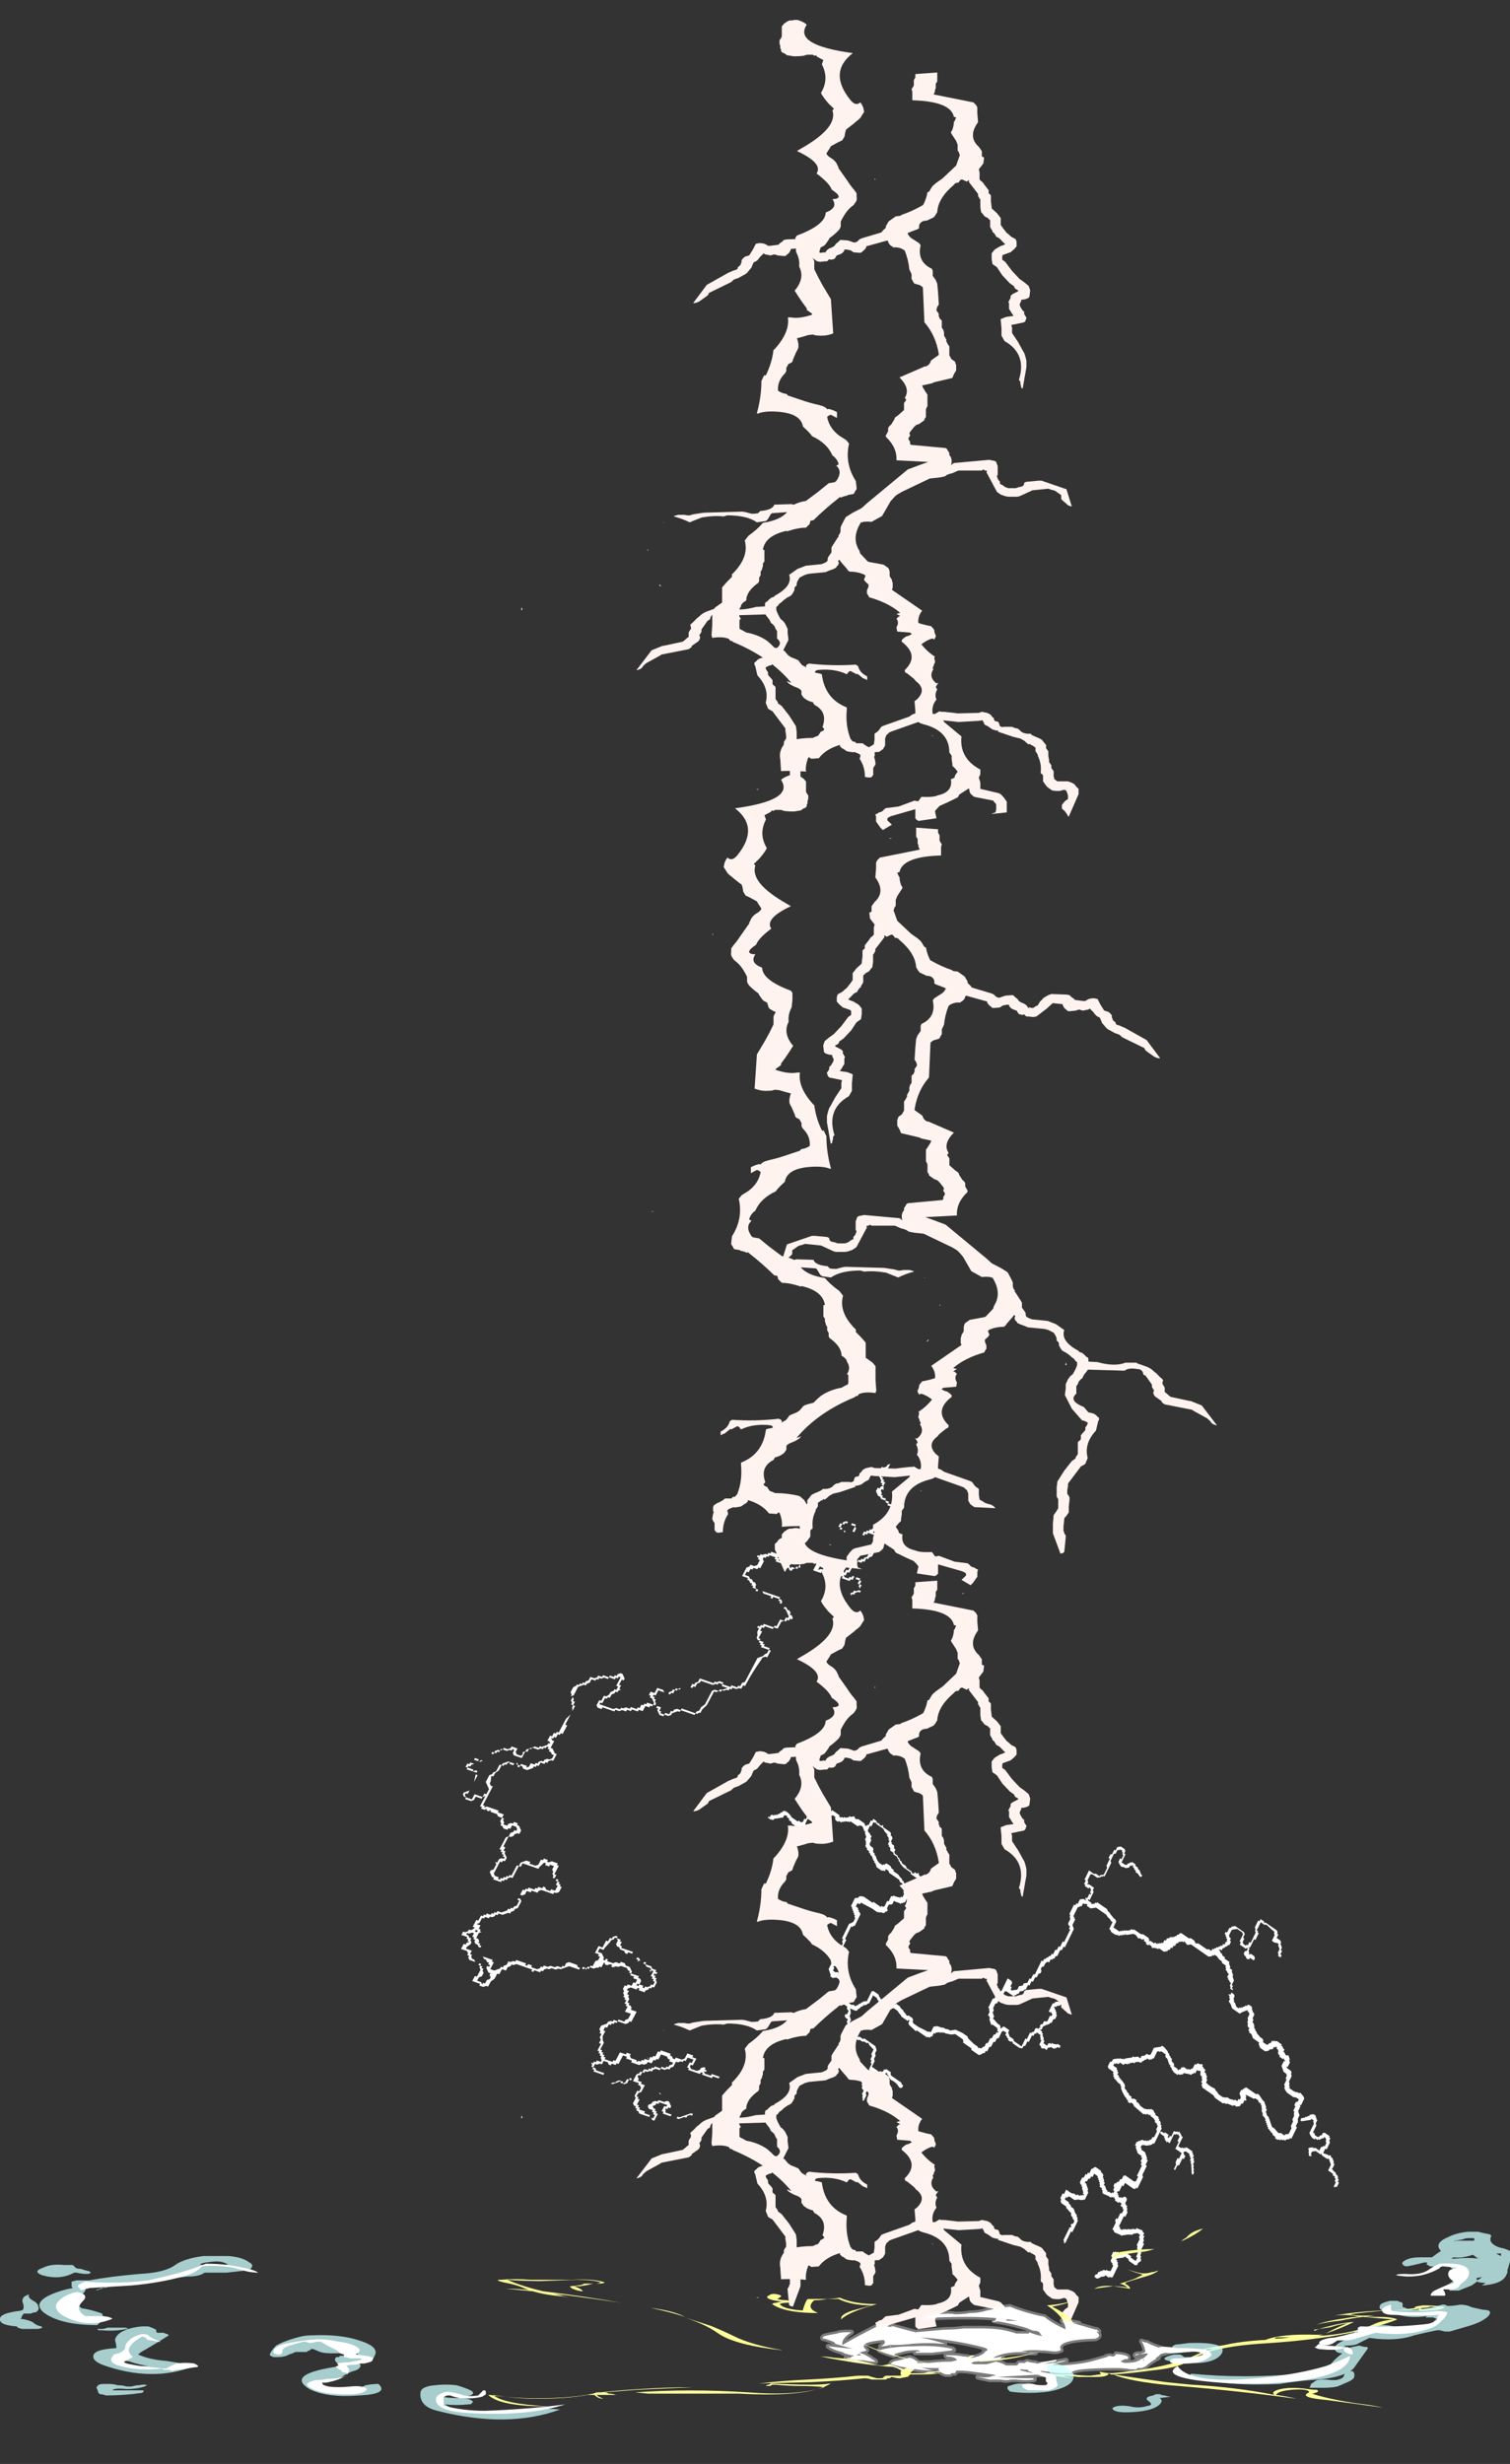 <?xml version="1.0" encoding="UTF-8" standalone="no"?>
<svg xmlns:ffdec="https://www.free-decompiler.com/flash" xmlns:xlink="http://www.w3.org/1999/xlink" ffdec:objectType="frame" height="674.25px" width="413.35px" xmlns="http://www.w3.org/2000/svg">
  <rect width="100%" height="100%" fill="#333333" stroke="none"/>
  <g transform="matrix(1.0, 0.0, 0.0, 1.0, 211.55, 616.5)">
    <use ffdec:characterId="199" height="15.4" transform="matrix(6.882, 4.785, -3.067, 6.279, 22.723, -168.398)" width="22.25" xlink:href="#shape0"/>
    <use ffdec:characterId="221" height="8.9" transform="matrix(-4.926, 9.34, 10.859, 3.755, -28.689, -238.075)" width="18.4" xlink:href="#shape1"/>
    <use ffdec:characterId="169" height="29.25" transform="matrix(0.0, 2.928, -4.137, 0.0, 83.697, -596.669)" width="71.6" xlink:href="#shape2"/>
    <use ffdec:characterId="169" height="29.25" transform="matrix(0.0, 2.928, 4.137, 0.0, 0.553, -390.019)" width="71.6" xlink:href="#shape2"/>
    <use ffdec:characterId="169" height="29.25" transform="matrix(0.0, 2.928, -4.137, 0.0, 83.697, -183.969)" width="71.6" xlink:href="#shape2"/>
    <use ffdec:characterId="170" height="7.0" transform="matrix(7.0, 0.0, 0.0, 7.0, -77.9, -6.65)" width="37.4" xlink:href="#shape3"/>
    <use ffdec:characterId="200" height="27.5" transform="matrix(0.0, 2.928, -4.137, 0.0, 44.864, -611.043)" width="71.95" xlink:href="#shape4"/>
    <use ffdec:characterId="200" height="27.5" transform="matrix(0.0, 2.928, 4.137, 0.0, -33.315, -404.393)" width="71.95" xlink:href="#shape4"/>
    <use ffdec:characterId="200" height="27.5" transform="matrix(0.0, 2.928, -4.137, 0.0, 44.864, -198.343)" width="71.95" xlink:href="#shape4"/>
    <use ffdec:characterId="222" height="7.35" transform="matrix(7.0, 0.0, 0.0, 7.0, -211.55, -5.8)" width="59.05" xlink:href="#shape5"/>
  </g>
  <defs>
    <g id="shape0" transform="matrix(1.0, 0.0, 0.0, 1.0, 16.4, 19.85)">
      <path d="M0.45 -19.7 L0.45 -19.6 0.6 -19.6 0.65 -19.55 0.65 -19.5 0.75 -19.4 0.75 -19.3 0.8 -19.3 0.8 -19.15 0.85 -19.15 0.85 -19.05 0.75 -19.05 0.75 -19.1 0.7 -19.15 0.7 -19.3 0.6 -19.4 0.6 -19.45 0.55 -19.45 0.45 -19.4 0.35 -19.4 0.35 -19.65 0.3 -19.7 0.3 -19.75 0.25 -19.75 -0.05 -19.8 -0.1 -19.75 -0.2 -19.75 -0.25 -19.75 -0.25 -19.4 -0.2 -19.4 -0.2 -19.35 -0.15 -19.35 -0.15 -19.05 -0.2 -19.05 -0.2 -18.7 -0.25 -18.65 -0.25 -18.6 -0.3 -18.6 -0.3 -18.55 -0.55 -18.55 -0.55 -18.65 -0.6 -18.65 -0.6 -18.95 -0.65 -19.0 -0.85 -19.0 -1.0 -18.85 -1.0 -18.6 -0.95 -18.55 -0.9 -18.55 -0.9 -18.45 -0.85 -18.45 -0.85 -18.3 -0.9 -18.25 -0.9 -18.2 -0.95 -18.15 -0.95 -18.1 -1.0 -18.05 -1.0 -17.95 -1.05 -17.95 -1.1 -17.9 -1.05 -17.9 -1.0 -17.85 -0.95 -17.85 -0.9 -17.8 -0.8 -17.8 -0.8 -17.75 -0.6 -17.75 -0.6 -17.7 -0.5 -17.6 -0.5 -17.55 -0.4 -17.55 -0.4 -17.5 -0.3 -17.4 -0.3 -17.35 -0.2 -17.25 -0.2 -17.05 -0.15 -17.05 -0.15 -16.95 -0.1 -16.95 -0.1 -16.9 -0.2 -16.9 -0.2 -16.95 -0.25 -17.0 -0.25 -17.1 -0.3 -17.1 -0.35 -17.15 -0.4 -17.15 -0.4 -17.2 -0.45 -17.2 -0.45 -17.35 -0.5 -17.35 -0.55 -17.4 -0.6 -17.4 -0.6 -17.45 -0.65 -17.5 -0.65 -17.55 -0.8 -17.55 -0.85 -17.6 -0.95 -17.6 -1.05 -17.65 -1.15 -17.65 -1.15 -17.6 -1.2 -17.6 -1.2 -17.55 -1.3 -17.45 -2.0 -17.45 -2.1 -17.35 -2.25 -17.4 -2.25 -17.35 -2.3 -17.35 -2.4 -17.25 -2.4 -17.2 -2.45 -17.15 -2.45 -17.05 -2.5 -17.0 -2.5 -16.9 -2.55 -16.9 -2.55 -16.8 -2.6 -16.75 -2.6 -16.7 -2.7 -16.6 -2.9 -16.6 -2.9 -16.55 -2.95 -16.55 -3.05 -16.5 -3.1 -16.45 -3.15 -16.5 -3.25 -16.5 -3.25 -16.45 -3.35 -16.45 -3.35 -16.5 -3.45 -16.5 -3.45 -16.55 -3.5 -16.55 -3.5 -16.5 -3.6 -16.5 -3.65 -16.45 -3.75 -16.5 -3.85 -16.5 -4.05 -16.3 -4.1 -16.3 -4.1 -16.25 -4.15 -16.25 -4.15 -16.2 -4.2 -16.2 -4.2 -16.15 -4.25 -16.15 -4.25 -16.1 -4.3 -16.1 -4.4 -16.05 -4.55 -16.05 -4.6 -16.1 -4.65 -16.1 -4.65 -16.4 -4.7 -16.4 -4.8 -16.45 -4.85 -16.45 -4.95 -16.5 -5.35 -16.5 -5.5 -16.35 -5.65 -16.35 -5.65 -16.4 -5.7 -16.4 -5.75 -16.35 -5.8 -16.35 -5.8 -16.2 -5.85 -16.2 -5.85 -16.15 -5.9 -16.1 -5.9 -15.7 -5.85 -15.7 -5.85 -15.65 -5.8 -15.65 -5.8 -15.4 -5.7 -15.3 -5.7 -14.5 -5.75 -14.5 -5.75 -14.35 -5.8 -14.3 -5.8 -14.05 -5.85 -14.0 -5.85 -13.9 -5.9 -13.85 -5.9 -13.8 -5.95 -13.8 -5.95 -13.65 -6.0 -13.65 -6.05 -13.55 -6.05 -13.4 -6.1 -13.35 -6.1 -13.25 -6.05 -13.2 -6.05 -13.1 -6.1 -13.05 -6.1 -12.9 -6.15 -12.85 -6.15 -12.65 -6.2 -12.65 -6.2 -12.45 -6.25 -12.45 -6.25 -12.25 -6.3 -12.2 -6.3 -12.15 -6.4 -12.05 -6.4 -11.95 -6.45 -11.9 -6.45 -11.85 -6.5 -11.8 -6.5 -11.75 -6.8 -11.75 -6.85 -11.7 -6.85 -11.45 -6.9 -11.4 -6.9 -11.15 -6.95 -11.1 -6.95 -10.9 -6.9 -10.85 -6.9 -10.75 -6.8 -10.65 -6.8 -10.55 -6.75 -10.55 -6.6 -10.5 -6.5 -10.5 -6.45 -10.45 -6.45 -10.4 -6.4 -10.45 -6.4 -10.5 -6.35 -10.55 -6.15 -10.55 -6.15 -10.45 -6.05 -10.35 -5.9 -10.35 -5.85 -10.3 -5.55 -10.3 -5.55 -10.65 -5.5 -10.65 -5.5 -10.95 -5.45 -10.95 -5.45 -11.0 -5.4 -11.05 -5.4 -11.2 -5.35 -11.25 -5.3 -11.25 -5.3 -11.3 -5.25 -11.35 -5.3 -11.35 -5.3 -11.45 -5.25 -11.5 -5.25 -11.6 Q-5.25 -11.65 -5.2 -11.65 L-5.15 -11.7 -5.15 -11.95 -5.1 -11.95 -5.1 -12.05 -5.15 -12.05 -5.15 -12.1 -5.2 -12.05 -5.25 -12.05 -5.25 -12.4 -5.2 -12.45 -5.2 -12.5 -5.1 -12.6 -5.05 -12.6 -5.0 -12.65 -4.95 -12.65 -4.95 -12.55 -5.0 -12.55 -5.0 -12.5 -5.1 -12.4 -5.1 -12.35 -5.15 -12.35 -5.15 -12.3 Q-5.1 -12.3 -5.1 -12.25 L-5.05 -12.25 -5.05 -12.2 -5.0 -12.2 -5.0 -12.15 -4.95 -12.1 -4.95 -11.95 -5.0 -11.9 -5.0 -11.75 -5.05 -11.7 -5.05 -11.65 -5.1 -11.6 Q-5.1 -11.55 -5.15 -11.55 L-5.15 -11.5 -5.2 -11.45 -5.2 -11.3 -5.25 -11.25 -5.15 -11.25 -5.15 -11.2 -5.1 -11.2 -5.1 -11.15 -5.0 -11.05 -5.0 -11.0 -4.95 -11.0 -4.95 -10.9 -4.8 -10.9 -4.8 -11.0 -4.75 -11.05 -4.7 -11.05 -4.7 -11.1 -4.65 -11.1 -4.55 -11.15 -4.5 -11.2 -4.4 -11.2 -4.4 -11.1 -4.45 -11.1 -4.5 -11.05 -4.5 -11.0 -4.55 -11.0 -4.55 -10.95 -4.65 -10.95 -4.75 -10.85 -4.75 -10.75 -4.85 -10.75 -4.9 -10.7 -4.95 -10.7 -5.0 -10.75 -5.05 -10.75 -5.05 -10.95 -5.1 -10.95 -5.1 -11.0 -5.15 -11.05 -5.15 -11.1 -5.3 -11.1 -5.3 -11.05 -5.35 -11.0 -5.35 -10.9 -5.4 -10.9 -5.4 -10.6 -5.45 -10.6 -5.45 -10.4 -5.5 -10.35 -5.5 -10.25 -5.6 -10.2 -5.85 -10.2 -5.9 -10.25 -5.95 -10.2 -6.05 -10.2 -6.05 -10.25 -6.1 -10.25 -6.15 -10.3 -6.2 -10.3 -6.2 -10.4 -6.25 -10.4 -6.3 -10.4 -6.35 -10.35 -6.35 -10.05 -6.4 -10.0 -6.4 -9.85 -6.45 -9.8 -6.45 -9.6 -6.5 -9.55 -6.5 -9.35 -6.55 -9.35 -6.55 -9.25 -6.6 -9.2 -6.65 -9.1 -6.7 -9.05 -7.0 -9.05 -7.0 -9.1 -7.35 -9.1 -7.35 -9.15 -7.4 -9.2 -7.7 -9.2 Q-7.75 -9.15 -7.8 -9.1 L-8.0 -9.0 -8.05 -9.0 -8.1 -8.95 -8.15 -8.95 -8.15 -8.9 -8.2 -8.9 -8.3 -8.8 -8.3 -8.75 -8.35 -8.75 -8.35 -8.6 -8.4 -8.55 -8.4 -8.5 -8.45 -8.5 -8.5 -8.45 -8.9 -8.45 -8.9 -8.4 -9.2 -8.45 -9.25 -8.5 -9.25 -8.6 -9.3 -8.6 -9.3 -8.55 -9.55 -8.55 Q-9.6 -8.6 -9.65 -8.6 L-9.75 -8.65 -9.9 -8.65 -9.95 -8.6 -9.95 -8.55 -10.05 -8.55 -10.05 -8.5 -10.45 -8.5 -10.45 -8.55 -10.5 -8.55 -10.55 -8.6 -10.7 -8.6 -10.7 -8.25 -10.75 -8.2 -10.75 -8.15 -10.85 -8.05 -10.85 -8.0 -10.9 -7.95 -10.9 -7.9 -10.95 -7.8 -10.95 -7.75 -11.0 -7.7 -11.2 -7.65 -11.15 -7.6 -11.1 -7.5 -11.1 -7.4 -11.0 -7.3 -11.0 -7.15 -10.95 -7.15 -10.95 -7.05 -10.9 -7.0 -10.9 -6.95 -10.85 -6.95 -10.85 -6.8 -10.7 -6.8 -10.6 -6.9 -10.55 -6.9 -10.5 -6.95 -10.35 -6.95 -10.35 -7.0 -9.9 -7.0 -9.8 -6.9 -9.8 -6.75 -9.75 -6.7 -9.75 -6.55 -9.7 -6.5 -9.7 -6.25 -9.4 -6.25 -9.4 -6.3 -9.35 -6.3 -9.3 -6.35 -9.3 -6.45 -9.25 -6.45 -9.25 -6.5 -9.05 -6.5 -9.05 -6.45 -9.0 -6.4 -8.6 -6.4 -8.55 -6.35 -8.5 -6.35 -8.5 -6.25 -8.55 -6.2 -8.6 -6.2 Q-8.75 -6.3 -8.95 -6.25 L-9.05 -6.3 -9.1 -6.35 -9.15 -6.35 -9.15 -6.4 -9.2 -6.35 -9.2 -6.3 -9.25 -6.3 -9.25 -6.2 -9.3 -6.2 -9.3 -6.15 -9.55 -6.15 -9.55 -6.1 -9.6 -6.1 -9.6 -6.0 -9.65 -5.95 -9.65 -5.9 -9.7 -5.9 -9.75 -5.85 -9.8 -5.85 -9.8 -5.7 -9.75 -5.7 -9.7 -5.65 -9.65 -5.65 -9.65 -5.6 -9.6 -5.6 -9.6 -5.45 -9.5 -5.35 -9.5 -5.25 -9.45 -5.2 -9.45 -4.95 -9.5 -4.95 -9.5 -5.0 -9.55 -5.05 -9.55 -5.1 -9.6 -5.15 -9.6 -5.3 -9.65 -5.3 -9.7 -5.35 -9.7 -5.4 -9.75 -5.45 -9.75 -5.5 -9.85 -5.55 -9.9 -5.6 -9.9 -5.7 -9.95 -5.75 -9.95 -5.9 -9.9 -5.95 -9.8 -6.0 -9.7 -6.1 -9.75 -6.1 -9.75 -6.35 -9.8 -6.35 -9.8 -6.45 -9.85 -6.45 -9.85 -6.6 -9.9 -6.65 -9.9 -6.85 -10.1 -6.9 -10.15 -6.95 -10.2 -6.9 -10.25 -6.9 Q-10.3 -6.9 -10.35 -6.85 L-10.45 -6.85 -10.5 -6.8 -10.55 -6.8 -10.6 -6.75 -10.65 -6.75 -10.65 -6.7 -10.75 -6.7 -10.75 -6.65 -10.9 -6.65 -10.95 -6.7 -10.95 -6.85 -11.0 -6.9 -11.0 -6.95 -11.05 -7.0 -11.05 -7.1 -11.1 -7.15 -11.1 -7.25 -11.2 -7.25 -11.25 -7.3 -11.25 -7.35 -11.2 -7.4 -11.2 -7.55 -11.25 -7.55 -11.3 -7.6 -11.3 -7.65 -11.45 -7.65 -11.45 -7.7 -11.5 -7.7 -11.6 -7.8 -11.65 -7.8 -11.65 -7.85 -11.7 -7.85 -11.7 -7.9 -11.75 -7.9 -11.75 -8.05 Q-11.75 -8.1 -11.8 -8.15 L-11.8 -8.2 -11.85 -8.2 -11.85 -8.25 -11.95 -8.35 -12.05 -8.35 -12.15 -8.25 -12.25 -8.25 -12.25 -8.3 -12.4 -8.45 -12.4 -8.7 -12.45 -8.75 -12.45 -8.85 -12.4 -8.9 -12.4 -9.05 -12.35 -9.05 -12.35 -9.6 -12.4 -9.65 -12.4 -9.75 -12.45 -9.75 -12.45 -10.35 Q-12.45 -10.4 -12.4 -10.45 L-12.35 -10.55 -12.35 -10.7 -12.4 -10.75 -12.4 -10.8 -12.45 -10.8 -12.45 -10.85 -12.5 -10.85 -12.5 -10.9 -12.55 -10.9 -12.55 -10.95 -12.6 -10.95 -12.6 -11.0 -12.65 -11.0 -12.65 -11.35 -12.55 -11.45 -12.55 -11.5 -12.5 -11.55 -12.4 -11.6 -12.05 -11.6 -12.05 -11.65 -11.75 -11.65 -11.75 -11.7 -11.7 -11.7 -11.65 -11.75 -11.65 -12.0 -11.6 -12.0 -11.6 -12.25 -11.55 -12.25 -11.55 -12.3 -11.4 -12.35 -11.3 -12.4 -11.3 -12.45 -11.25 -12.45 -11.25 -12.6 -11.3 -12.65 -11.3 -12.7 -11.35 -12.8 -11.45 -12.9 -11.55 -12.9 -11.6 -12.95 -12.0 -12.95 -12.05 -13.0 -12.15 -13.0 -12.15 -12.9 -12.2 -12.9 -12.25 -12.85 -12.45 -12.85 -12.55 -12.95 -12.6 -12.95 -12.6 -13.0 -12.65 -13.0 -12.75 -13.1 -12.8 -13.1 -12.85 -13.15 -12.9 -13.15 -12.9 -13.2 -13.0 -13.2 -13.0 -13.25 -13.05 -13.25 -13.1 -13.3 -13.1 -13.35 -13.15 -13.45 -13.2 -13.5 -13.2 -13.6 -13.3 -13.7 -13.3 -13.75 -13.35 -13.75 -13.45 -13.85 -13.55 -13.85 -13.55 -13.8 -13.6 -13.8 -13.6 -13.75 -13.9 -13.75 -13.9 -13.7 -13.95 -13.7 -14.0 -13.65 -14.05 -13.65 -14.05 -13.6 -14.1 -13.6 -14.1 -13.55 -14.15 -13.55 -14.15 -13.5 -14.25 -13.5 -14.25 -13.45 -14.35 -13.45 -14.4 -13.5 -14.4 -13.55 -14.5 -13.55 -14.55 -13.5 -14.65 -13.5 -14.7 -13.45 -14.75 -13.45 -14.8 -13.4 -14.85 -13.4 -14.95 -13.35 -15.05 -13.35 -15.1 -13.4 -15.15 -13.4 -15.15 -13.3 -15.2 -13.3 -15.2 -13.15 -15.15 -13.1 -15.15 -12.9 -15.2 -12.85 -15.2 -12.65 -15.15 -12.6 -15.15 -12.55 -15.2 -12.55 -15.2 -12.45 -15.3 -12.45 -15.35 -12.4 -15.4 -12.4 -15.45 -12.35 -15.6 -12.35 -15.65 -12.4 -15.75 -12.4 -15.75 -12.45 -15.85 -12.45 -15.85 -12.5 -15.95 -12.45 -15.95 -12.35 -16.2 -12.1 -16.2 -12.05 -16.3 -12.0 -16.4 -12.0 -16.4 -12.05 -16.35 -12.05 -16.35 -12.15 -16.3 -12.2 -16.25 -12.2 -16.25 -12.25 -16.2 -12.25 -16.2 -12.3 -16.15 -12.3 -16.15 -12.35 -16.1 -12.4 -16.1 -12.45 -16.05 -12.5 -16.05 -12.55 -16.0 -12.6 Q-15.85 -12.65 -15.7 -12.55 L-15.45 -12.55 -15.45 -12.6 -15.35 -12.6 -15.3 -12.65 -15.3 -12.8 -15.25 -12.8 -15.25 -13.0 -15.3 -13.05 -15.3 -13.45 -15.25 -13.45 -15.25 -13.55 -15.2 -13.55 -15.15 -13.6 -15.1 -13.55 -15.05 -13.55 -15.0 -13.5 -14.95 -13.5 -14.95 -13.55 -14.9 -13.55 Q-14.8 -13.6 -14.7 -13.6 L-14.7 -13.65 -14.6 -13.65 -14.6 -13.7 -14.3 -13.7 -14.3 -13.65 -14.25 -13.65 -14.2 -13.7 -14.15 -13.7 -14.15 -13.75 -14.1 -13.75 -14.0 -13.85 -14.0 -13.9 -13.95 -13.9 -13.85 -14.0 -13.8 -13.95 -13.75 -13.95 -13.7 -14.0 -13.45 -14.0 -13.4 -13.95 -13.35 -13.95 -13.35 -14.0 -13.3 -14.05 -13.3 -14.25 -13.25 -14.25 -13.25 -14.35 -13.15 -14.35 -13.05 -14.3 -13.0 -14.35 -13.0 -14.3 -12.9 -14.3 -12.9 -14.35 -12.85 -14.35 -12.85 -14.3 -12.55 -14.3 -12.5 -14.25 -12.5 -14.2 -12.45 -14.2 -12.4 -14.15 -12.4 -14.0 -12.35 -14.0 -12.35 -13.95 -12.25 -13.95 -12.2 -13.85 -12.15 -13.85 -12.15 -13.75 -12.1 -13.7 -12.0 -13.7 -11.95 -13.65 -11.9 -13.65 -11.85 -13.6 -11.8 -13.6 -11.75 -13.55 -11.6 -13.55 -11.55 -13.5 -11.35 -13.5 -11.3 -13.45 -11.25 -13.5 -11.25 -13.55 -11.15 -13.55 -11.15 -13.6 -11.1 -13.6 -11.1 -13.55 -11.05 -13.55 -11.0 -13.5 -10.95 -13.5 -10.9 -13.45 -10.9 -13.4 -10.85 -13.4 -10.85 -13.0 -10.8 -13.0 -10.8 -12.65 -10.95 -12.6 -10.95 -12.55 -11.0 -12.55 -11.05 -12.5 -11.1 -12.5 -11.1 -12.35 -11.15 -12.3 Q-11.15 -12.25 -11.2 -12.25 L-11.2 -12.2 -11.25 -12.2 -11.4 -12.15 -11.45 -12.15 -11.45 -12.0 -11.55 -11.9 -11.55 -11.75 -11.5 -11.7 -11.5 -11.65 -11.55 -11.6 -11.55 -11.55 -11.6 -11.5 Q-11.65 -11.5 -11.7 -11.45 L-11.8 -11.4 -12.0 -11.4 -12.35 -11.35 -12.4 -11.35 -12.4 -11.3 -12.45 -11.25 -12.5 -11.25 -12.5 -11.1 -12.4 -11.1 -12.4 -11.05 -12.35 -11.05 -12.35 -11.0 -12.3 -11.0 -12.25 -10.95 -12.25 -10.45 -12.3 -10.4 -12.3 -10.35 -12.35 -10.35 -12.35 -9.8 -12.3 -9.8 -12.3 -9.5 -12.25 -9.5 -12.25 -9.2 -12.2 -9.2 -12.2 -9.0 -12.25 -8.95 -12.25 -8.7 -12.3 -8.65 -12.25 -8.6 -12.25 -8.5 -12.15 -8.5 -12.1 -8.55 -11.9 -8.55 -11.9 -8.5 -11.85 -8.5 Q-11.8 -8.4 -11.7 -8.3 L-11.65 -8.15 -11.6 -8.1 -11.6 -8.05 -11.55 -8.0 -11.55 -7.95 -11.5 -7.95 -11.35 -7.8 -11.2 -7.8 -11.15 -7.85 -11.05 -7.85 -11.05 -7.9 -11.0 -7.95 -11.0 -8.0 -10.95 -8.05 -10.95 -8.1 -10.9 -8.15 -10.9 -8.2 -10.85 -8.2 -10.85 -8.25 -10.8 -8.25 -10.8 -8.7 -10.75 -8.75 -10.55 -8.75 -10.5 -8.7 -10.4 -8.65 -10.35 -8.65 -10.3 -8.6 -10.25 -8.65 -10.1 -8.7 -10.05 -8.7 -10.05 -8.75 -10.0 -8.75 -9.95 -8.8 -9.9 -8.8 -9.9 -8.85 -9.75 -8.85 Q-9.7 -8.8 -9.6 -8.8 -9.55 -8.75 -9.5 -8.75 L-9.4 -8.7 -9.35 -8.75 -9.2 -8.75 -9.15 -8.7 -9.15 -8.65 -9.1 -8.6 -8.9 -8.6 -8.6 -8.65 -8.55 -8.65 -8.5 -8.7 -8.45 -8.7 -8.45 -8.95 -8.35 -9.05 -8.2 -9.1 Q-8.15 -9.15 -8.05 -9.15 -8.0 -9.2 -7.9 -9.2 L-7.75 -9.35 -7.5 -9.4 -7.3 -9.4 -7.25 -9.35 -7.0 -9.3 -6.85 -9.3 -6.8 -9.25 -6.8 -9.3 -6.75 -9.3 -6.7 -9.35 -6.7 -9.4 -6.65 -9.45 -6.65 -9.6 -6.6 -9.65 -6.6 -9.85 -6.55 -9.9 -6.55 -10.05 -6.5 -10.1 -6.5 -10.2 -6.45 -10.2 -6.45 -10.25 -6.5 -10.25 -6.5 -10.3 -6.55 -10.35 -6.75 -10.35 -6.75 -10.3 -6.9 -10.45 -6.9 -10.5 -6.95 -10.55 -7.0 -10.55 -7.0 -10.7 -7.05 -10.75 -7.05 -10.8 -7.1 -10.8 -7.1 -11.2 -7.05 -11.25 -7.05 -11.4 -7.0 -11.4 -7.0 -11.6 -6.95 -11.65 -6.95 -12.2 -6.8 -12.2 -6.75 -12.15 -6.75 -12.0 -6.7 -12.0 -6.7 -11.9 -6.65 -11.9 -6.5 -12.05 -6.5 -12.2 -6.4 -12.3 -6.4 -12.4 -6.3 -12.5 -6.3 -12.7 -6.25 -12.7 -6.25 -12.9 -6.2 -12.95 -6.2 -13.55 -6.15 -13.55 -6.15 -13.65 -6.1 -13.7 -6.1 -13.75 -6.05 -13.8 -6.05 -13.85 -6.0 -13.9 -6.0 -14.0 -5.95 -14.0 -5.95 -14.2 -5.9 -14.25 -5.9 -14.4 -5.85 -14.4 -5.85 -14.65 -5.8 -14.65 -5.8 -15.2 -5.85 -15.2 -5.85 -15.3 -5.9 -15.3 -5.95 -15.35 -5.95 -15.55 -6.0 -15.6 -6.0 -15.65 -6.05 -15.7 -6.05 -16.1 -6.0 -16.1 -6.0 -16.2 -5.95 -16.2 -5.95 -16.4 -5.85 -16.5 -5.75 -16.5 -5.8 -16.55 -5.8 -16.6 -5.75 -16.6 -5.75 -16.8 -5.7 -16.8 -5.7 -16.85 -5.75 -16.85 -5.75 -16.95 -5.8 -17.0 -5.85 -17.0 -5.85 -16.95 -6.0 -16.95 -6.0 -17.0 -6.05 -17.0 -6.05 -17.15 -6.1 -17.15 -6.1 -17.55 -5.9 -17.55 -5.85 -17.6 -5.7 -17.6 -5.7 -17.65 -5.6 -17.75 -5.6 -18.05 -5.65 -18.1 -5.65 -18.4 -5.7 -18.4 -5.7 -18.55 -5.65 -18.6 -5.65 -18.8 -5.6 -18.8 -5.6 -18.95 -5.5 -19.05 -5.35 -19.05 -5.3 -19.0 -5.3 -18.9 -5.25 -18.9 -5.25 -18.55 -5.1 -18.55 -5.05 -18.6 -5.05 -18.65 -5.0 -18.7 -5.0 -18.75 -4.95 -18.75 -4.95 -18.8 -4.8 -18.8 -4.8 -18.75 -4.7 -18.75 -4.65 -18.7 -4.6 -18.7 -4.5 -18.6 -4.45 -18.6 -4.45 -18.55 Q-4.45 -18.5 -4.5 -18.5 L-4.6 -18.55 -4.7 -18.55 -4.7 -18.6 -4.75 -18.6 -4.8 -18.65 -4.85 -18.65 -4.85 -18.7 -4.9 -18.7 -4.9 -18.65 -4.95 -18.65 -4.95 -18.55 -5.05 -18.45 -5.1 -18.45 -5.2 -18.4 -5.3 -18.45 -5.35 -18.5 -5.35 -18.65 -5.3 -18.65 -5.3 -18.8 -5.35 -18.85 -5.35 -18.9 -5.4 -18.9 -5.4 -18.95 -5.45 -18.95 -5.55 -18.85 -5.55 -18.7 -5.6 -18.65 -5.6 -18.35 -5.55 -18.3 -5.55 -17.7 -5.6 -17.7 -5.6 -17.65 -5.65 -17.65 -5.65 -17.6 -5.75 -17.5 -5.95 -17.5 -6.0 -17.45 -6.0 -17.4 -6.0 -17.2 -5.95 -17.15 -5.95 -17.05 -5.9 -17.1 -5.7 -17.1 -5.7 -17.0 -5.65 -16.95 -5.65 -16.6 -5.7 -16.6 -5.7 -16.55 -5.55 -16.55 -5.55 -16.5 -5.45 -16.6 -5.45 -16.65 -5.4 -16.65 -5.4 -16.7 -5.0 -16.7 -4.95 -16.65 -4.9 -16.65 -4.8 -16.6 -4.65 -16.55 -4.6 -16.55 -4.55 -16.5 -4.55 -16.25 -4.3 -16.25 -4.3 -16.3 -4.25 -16.3 -4.25 -16.35 -4.2 -16.35 -4.2 -16.4 -4.15 -16.4 Q-4.15 -16.45 -4.1 -16.45 L-4.0 -16.55 -4.0 -16.6 -3.95 -16.6 -3.9 -16.65 -3.65 -16.65 -3.55 -16.7 -3.35 -16.7 -3.3 -16.65 -3.3 -16.6 -3.25 -16.65 -3.1 -16.65 -3.1 -16.7 -3.0 -16.7 -3.0 -16.75 -2.95 -16.75 -2.95 -16.8 -2.9 -16.8 -2.9 -16.85 -2.85 -16.85 -2.85 -17.0 -2.8 -17.0 -2.8 -17.1 -2.75 -17.15 -2.7 -17.25 -2.65 -17.25 -2.65 -17.3 -2.6 -17.3 -2.6 -17.35 -2.55 -17.4 -2.55 -17.45 -2.5 -17.5 -2.5 -17.55 -2.45 -17.6 -2.15 -17.6 -2.1 -17.65 -1.95 -17.65 -1.9 -17.6 -1.85 -17.6 -1.8 -17.65 -1.45 -17.65 -1.4 -17.7 -1.3 -17.7 -1.3 -17.8 -1.25 -17.8 -1.25 -17.85 -1.2 -17.9 -1.2 -17.95 -1.15 -17.95 -1.15 -18.0 -1.1 -18.05 -1.1 -18.1 -1.05 -18.1 -1.05 -18.2 -1.0 -18.2 -1.0 -18.35 -0.95 -18.35 -1.0 -18.4 -1.0 -18.45 -1.05 -18.45 -1.05 -18.5 -1.1 -18.5 -1.1 -18.55 -1.15 -18.55 -1.15 -18.65 -1.1 -18.65 -1.1 -18.85 -1.05 -18.9 -1.05 -18.95 -0.95 -19.05 -0.6 -19.05 -0.55 -19.0 -0.55 -18.85 -0.5 -18.85 -0.5 -18.7 -0.45 -18.65 -0.35 -18.65 -0.35 -18.7 -0.3 -18.7 -0.3 -18.85 -0.25 -18.85 -0.25 -19.3 -0.3 -19.35 -0.3 -19.4 -0.35 -19.45 -0.35 -19.75 -0.3 -19.75 -0.3 -19.85 -0.15 -19.85 -0.15 -19.8 -0.1 -19.85 0.35 -19.85 0.4 -19.8 0.4 -19.75 0.45 -19.75 0.45 -19.7 M0.1 -18.45 L0.1 -18.35 -0.05 -18.35 -0.05 -18.3 -0.1 -18.25 -0.15 -18.25 -0.2 -18.3 -0.25 -18.3 -0.3 -18.35 -0.3 -18.45 -0.25 -18.5 -0.25 -18.65 -0.2 -18.65 -0.2 -18.55 -0.15 -18.5 -0.15 -18.45 -0.1 -18.45 -0.1 -18.5 0.05 -18.5 0.1 -18.45 M0.05 -16.65 L0.1 -16.6 0.1 -16.55 0.15 -16.55 0.25 -16.45 0.35 -16.45 0.35 -16.5 0.4 -16.5 0.4 -16.55 0.45 -16.55 0.45 -16.6 0.5 -16.65 0.5 -16.7 0.55 -16.7 0.55 -16.75 0.6 -16.8 0.7 -16.8 0.75 -16.75 0.75 -16.7 0.8 -16.7 0.8 -16.65 0.85 -16.65 0.9 -16.6 0.9 -16.45 0.95 -16.4 0.95 -16.35 Q0.95 -16.3 1.0 -16.3 L1.05 -16.25 1.1 -16.15 1.15 -16.15 1.15 -16.1 1.2 -16.1 1.25 -16.05 1.4 -16.0 1.5 -16.0 1.55 -15.95 1.55 -15.9 1.7 -15.9 1.75 -15.95 1.75 -16.0 1.8 -16.05 1.8 -16.15 1.85 -16.15 1.85 -16.2 1.9 -16.2 1.95 -16.25 2.15 -16.25 2.15 -16.2 2.2 -16.2 2.25 -16.15 2.3 -16.15 2.3 -16.05 2.35 -16.05 2.4 -16.0 2.45 -16.0 2.5 -16.05 2.6 -15.95 2.6 -15.9 2.65 -15.85 2.65 -15.65 2.6 -15.65 2.65 -15.6 2.8 -15.6 2.85 -15.55 2.85 -15.5 2.9 -15.45 2.9 -15.2 2.95 -15.15 2.95 -15.1 3.0 -15.05 3.0 -15.0 3.15 -15.0 Q3.25 -15.0 3.3 -15.05 L3.35 -15.05 3.4 -15.1 3.55 -15.05 3.6 -15.0 3.6 -14.7 3.55 -14.7 3.6 -14.65 3.6 -14.45 3.7 -14.35 3.7 -14.2 3.75 -14.1 3.75 -13.9 3.8 -13.9 3.8 -13.55 Q3.8 -13.45 3.8 -13.4 L3.75 -13.4 3.75 -13.35 3.65 -13.25 3.65 -13.2 3.6 -13.2 3.55 -13.15 3.5 -13.15 3.5 -13.1 3.45 -13.1 3.4 -13.05 3.3 -13.05 3.3 -13.1 3.2 -13.1 3.15 -13.15 3.1 -13.15 3.0 -13.2 2.95 -13.2 2.95 -13.25 2.9 -13.25 2.9 -13.3 2.85 -13.3 2.85 -13.35 2.8 -13.35 2.8 -13.4 2.75 -13.4 2.75 -13.45 2.65 -13.5 2.6 -13.5 2.6 -13.55 Q2.55 -13.6 2.5 -13.65 L2.5 -13.7 2.45 -13.75 2.45 -13.8 2.4 -13.8 2.4 -13.85 2.3 -13.85 2.25 -13.9 2.15 -13.9 2.1 -13.85 1.8 -13.8 1.85 -13.75 1.85 -13.7 1.9 -13.65 1.9 -13.6 1.85 -13.6 1.85 -13.45 1.8 -13.4 1.8 -13.3 1.7 -13.2 1.6 -13.2 1.6 -13.15 1.4 -13.1 1.35 -13.05 1.3 -13.05 1.25 -13.0 0.95 -13.0 0.85 -13.05 0.4 -13.05 0.4 -13.1 0.35 -13.1 0.35 -13.2 0.3 -13.2 0.3 -13.3 0.25 -13.35 0.25 -13.4 0.2 -13.4 0.15 -13.45 0.15 -13.5 0.1 -13.55 0.05 -13.5 0.0 -13.5 0.0 -13.35 -0.05 -13.35 -0.05 -13.3 -0.1 -13.25 -0.1 -13.2 -0.15 -13.2 -0.35 -13.1 -0.35 -13.05 -0.45 -12.95 -0.5 -12.95 -0.5 -12.9 -0.65 -12.9 -0.75 -12.95 -0.8 -13.0 -0.85 -13.0 -0.85 -13.05 -0.9 -13.05 -1.05 -13.2 -1.1 -13.2 -1.15 -13.25 -1.15 -13.3 -1.35 -13.3 -1.35 -13.25 -1.4 -13.25 -1.45 -13.2 -1.45 -12.9 -1.5 -12.85 -1.5 -12.8 -1.55 -12.8 -1.55 -12.75 -1.65 -12.75 -1.65 -12.7 -1.7 -12.65 Q-1.7 -12.6 -1.75 -12.55 L-1.75 -12.5 -1.8 -12.45 -1.85 -12.45 -1.95 -12.35 -1.95 -12.3 -2.0 -12.3 -2.1 -12.2 -2.1 -12.15 -2.15 -12.15 -2.15 -12.1 -2.2 -12.1 -2.25 -12.05 -2.25 -12.0 -2.4 -12.0 -2.4 -11.95 -2.45 -11.9 -2.5 -11.9 -2.5 -11.85 -2.55 -11.85 -2.55 -11.75 -2.4 -11.75 -2.4 -11.7 -2.35 -11.7 -2.35 -11.65 -2.3 -11.65 -2.3 -11.55 -2.25 -11.55 -2.2 -11.5 -2.05 -11.45 -1.95 -11.4 -1.9 -11.35 -1.9 -11.3 -1.85 -11.25 -1.8 -11.25 -1.75 -11.2 -1.7 -11.2 -1.65 -11.15 -1.55 -11.15 -1.55 -11.1 -1.5 -11.1 -1.45 -11.15 -1.35 -11.15 -1.35 -11.1 -1.25 -11.1 -1.15 -11.05 -1.0 -11.05 -0.9 -11.1 -0.85 -11.15 Q-0.8 -11.15 -0.8 -11.2 L-0.7 -11.2 -0.65 -11.15 -0.6 -11.15 -0.6 -11.1 -0.45 -11.1 -0.45 -11.05 -0.4 -11.05 -0.4 -11.0 -0.35 -11.0 -0.3 -10.95 -0.3 -10.9 -0.25 -10.9 -0.25 -10.85 -0.2 -10.8 -0.2 -10.15 -0.25 -10.1 Q-0.25 -10.05 -0.3 -10.0 -0.35 -9.95 -0.4 -9.9 L-0.5 -9.85 -0.55 -9.8 -0.55 -9.7 -0.5 -9.7 -0.5 -9.65 -0.35 -9.65 -0.2 -9.5 -0.2 -9.45 -0.15 -9.45 -0.15 -9.25 -0.1 -9.25 -0.1 -8.85 -0.05 -8.8 -0.05 -8.5 Q-0.05 -8.4 -0.05 -8.35 L-0.05 -8.3 -0.1 -8.3 -0.1 -8.25 -0.15 -8.2 -0.5 -8.2 -0.5 -8.05 -0.55 -8.05 -0.55 -7.8 -0.6 -7.75 -0.6 -7.7 -0.55 -7.7 -0.55 -7.65 -0.5 -7.65 -0.5 -7.6 -0.45 -7.6 -0.4 -7.65 -0.35 -7.65 -0.35 -7.7 -0.3 -7.75 -0.25 -7.75 -0.2 -7.7 -0.2 -7.55 -0.15 -7.5 -0.1 -7.5 -0.1 -7.45 -0.05 -7.4 -0.05 -7.35 0.0 -7.3 0.0 -7.1 -0.05 -7.1 -0.05 -6.65 0.0 -6.65 0.0 -6.6 0.1 -6.6 0.1 -6.65 0.15 -6.65 0.15 -6.7 0.2 -6.7 0.3 -6.8 0.35 -6.8 0.35 -6.85 0.4 -6.85 0.4 -6.9 0.45 -6.9 0.5 -6.95 0.5 -7.0 0.55 -7.0 0.7 -7.05 0.75 -7.0 0.8 -7.0 0.8 -6.9 0.85 -6.9 0.85 -6.8 0.9 -6.75 0.9 -6.65 0.95 -6.65 0.95 -6.3 1.0 -6.3 1.0 -6.2 1.05 -6.15 1.05 -6.1 1.1 -6.05 1.1 -6.0 1.05 -5.9 1.05 -5.8 1.0 -5.75 0.75 -5.75 0.7 -5.8 0.55 -5.8 0.55 -5.75 0.35 -5.55 0.35 -5.5 0.4 -5.5 0.4 -5.45 0.45 -5.45 0.45 -5.4 0.5 -5.35 0.5 -4.85 0.45 -4.8 0.4 -4.8 0.4 -4.75 0.25 -4.75 0.25 -4.7 0.15 -4.6 0.1 -4.5 0.05 -4.45 -0.05 -4.45 -0.05 -4.55 0.0 -4.6 0.0 -4.7 0.05 -4.75 0.05 -4.8 0.1 -4.8 0.1 -4.85 0.15 -4.9 0.2 -4.9 0.2 -4.95 0.25 -4.95 0.35 -5.0 0.35 -5.25 0.3 -5.25 0.3 -5.3 0.25 -5.3 0.2 -5.35 0.2 -5.5 0.15 -5.5 0.15 -5.7 0.2 -5.7 0.2 -5.75 0.25 -5.75 0.3 -5.8 0.35 -5.8 0.35 -5.85 0.4 -5.85 0.5 -5.95 0.75 -5.95 0.75 -5.9 0.8 -5.9 Q0.9 -5.9 0.95 -5.9 L0.95 -6.05 0.9 -6.05 0.9 -6.2 0.85 -6.25 0.85 -6.3 0.8 -6.35 0.8 -6.4 0.75 -6.45 0.75 -6.7 0.7 -6.75 0.7 -6.85 0.6 -6.85 0.5 -6.75 0.45 -6.65 0.4 -6.65 Q0.4 -6.6 0.35 -6.6 L0.15 -6.4 0.1 -6.4 -0.1 -6.35 -0.15 -6.4 -0.2 -6.4 -0.2 -6.7 -0.25 -6.75 -0.25 -6.85 -0.2 -6.85 -0.2 -7.1 -0.15 -7.15 -0.15 -7.3 -0.2 -7.3 -0.2 -7.35 -0.3 -7.35 -0.3 -7.45 -0.4 -7.45 -0.4 -7.4 -0.55 -7.4 -0.55 -7.45 -0.6 -7.45 -0.6 -7.5 -0.65 -7.45 -0.7 -7.45 -0.7 -7.4 -0.8 -7.4 -1.0 -7.35 -1.05 -7.4 -1.05 -7.45 -1.1 -7.45 -1.1 -7.5 -1.2 -7.5 -1.2 -7.55 -1.25 -7.6 -1.25 -7.65 -1.3 -7.65 -1.3 -7.7 -1.35 -7.7 -1.35 -7.75 -1.4 -7.75 -1.4 -7.8 -1.55 -7.8 -1.55 -7.65 -1.6 -7.65 -1.6 -7.55 -1.65 -7.5 -1.65 -7.4 -1.7 -7.35 -1.7 -7.3 -1.65 -7.3 -1.5 -7.15 -1.5 -7.1 -1.45 -7.05 -1.45 -6.75 -1.55 -6.65 -1.65 -6.6 -1.75 -6.5 -1.95 -6.5 -2.0 -6.45 -2.0 -6.4 -2.05 -6.4 -2.05 -6.3 -1.9 -6.3 -1.85 -6.25 -1.8 -6.25 -1.75 -6.2 -1.65 -6.2 -1.55 -6.1 -1.45 -6.05 -1.45 -6.0 -1.4 -6.0 -1.4 -5.95 -1.35 -5.9 -1.35 -5.4 -1.4 -5.4 -1.4 -4.9 -1.45 -4.85 -1.45 -4.9 -1.5 -4.95 -1.5 -5.5 -1.45 -5.55 -1.5 -5.6 -1.5 -5.65 -1.45 -5.7 -1.45 -5.8 -1.5 -5.85 -1.55 -5.85 -1.55 -5.9 -1.6 -5.9 -1.65 -5.95 -1.65 -6.0 -1.7 -6.0 -1.85 -6.05 Q-1.9 -6.05 -1.9 -6.1 L-2.1 -6.1 -2.15 -6.15 -2.15 -6.2 -2.2 -6.25 -2.2 -6.45 -2.15 -6.45 -2.15 -6.65 -1.95 -6.65 -1.85 -6.7 -1.75 -6.7 -1.75 -6.75 -1.65 -6.75 -1.65 -6.8 -1.6 -6.8 -1.6 -6.85 -1.55 -6.85 -1.55 -6.9 -1.6 -6.9 -1.6 -6.95 -1.7 -7.05 -1.7 -7.1 -1.75 -7.1 -1.75 -7.15 -1.8 -7.15 -1.85 -7.2 -1.85 -7.4 -1.8 -7.45 -1.8 -7.6 -1.75 -7.6 -1.75 -7.7 -1.7 -7.7 -1.7 -7.9 -1.65 -7.95 -1.65 -8.0 -1.6 -8.05 -1.4 -8.05 -1.35 -8.0 -1.3 -8.0 -1.25 -7.95 -1.25 -7.9 -1.15 -7.8 -1.15 -7.75 -1.1 -7.75 -1.1 -7.65 -1.05 -7.65 -0.95 -7.55 -0.9 -7.55 -0.9 -7.5 -0.85 -7.55 -0.75 -7.55 -0.75 -7.6 -0.7 -7.6 -0.7 -7.7 -0.75 -7.7 -0.75 -7.8 -0.8 -7.85 -0.8 -7.95 -0.75 -8.0 -0.75 -8.05 -0.7 -8.1 -0.7 -8.2 -0.65 -8.25 -0.65 -8.4 -0.6 -8.45 -0.25 -8.45 -0.2 -8.5 -0.2 -8.7 -0.25 -8.7 -0.25 -9.15 -0.3 -9.15 -0.3 -9.25 -0.35 -9.25 -0.35 -9.4 -0.4 -9.4 -0.4 -9.45 -0.55 -9.45 -0.7 -9.6 -0.7 -9.65 -0.75 -9.65 -0.75 -9.8 -0.7 -9.85 -0.7 -9.9 -0.65 -9.9 -0.65 -9.95 -0.6 -10.0 -0.55 -10.0 -0.5 -10.05 -0.45 -10.05 -0.45 -10.1 -0.4 -10.1 -0.4 -10.15 -0.35 -10.2 -0.35 -10.3 -0.3 -10.35 -0.3 -10.6 -0.35 -10.65 -0.35 -10.8 -0.4 -10.8 -0.4 -10.85 -0.5 -10.85 -0.5 -10.9 -0.6 -10.95 -0.7 -10.95 -0.75 -11.0 -0.75 -10.95 -0.85 -10.95 -0.85 -10.9 -0.9 -10.9 -0.95 -10.85 -1.35 -10.9 -1.4 -10.95 -1.5 -10.95 -1.5 -10.9 -1.6 -10.9 -1.6 -10.95 -1.65 -10.95 Q-1.7 -11.0 -1.75 -11.0 L-1.9 -11.1 -2.0 -11.2 -2.0 -11.25 -2.05 -11.25 -2.05 -11.3 -2.15 -11.3 -2.3 -11.35 -2.35 -11.35 -2.35 -11.4 -2.4 -11.4 -2.4 -11.45 -2.45 -11.5 -2.45 -11.55 -2.65 -11.55 -2.7 -11.6 -2.7 -11.8 -2.65 -11.85 -2.65 -11.95 -2.5 -12.1 Q-2.45 -12.1 -2.45 -12.15 L-2.4 -12.15 -2.35 -12.2 Q-2.3 -12.2 -2.3 -12.25 L-2.1 -12.45 -2.1 -12.5 -2.05 -12.5 -1.95 -12.6 -1.85 -12.6 -1.85 -12.7 -1.75 -12.8 -1.75 -12.85 -1.7 -12.9 -1.65 -12.9 -1.6 -12.95 -1.6 -13.25 -1.4 -13.45 -1.4 -13.5 -1.3 -13.5 -1.15 -13.45 -1.1 -13.4 -1.05 -13.4 -1.05 -13.35 -1.0 -13.35 -0.95 -13.3 -0.9 -13.3 -0.9 -13.25 -0.85 -13.2 -0.8 -13.2 -0.75 -13.15 -0.75 -13.1 -0.6 -13.1 -0.55 -13.05 -0.55 -13.1 -0.5 -13.15 -0.5 -13.25 -0.45 -13.25 -0.45 -13.3 -0.3 -13.3 -0.25 -13.35 -0.2 -13.35 -0.2 -13.4 -0.15 -13.45 -0.15 -13.65 -0.1 -13.65 -0.1 -13.7 -0.05 -13.75 0.0 -13.75 0.05 -13.8 0.1 -13.8 0.1 -13.75 0.2 -13.7 0.25 -13.7 0.25 -13.6 0.3 -13.6 0.4 -13.5 0.4 -13.45 0.45 -13.4 0.45 -13.3 Q0.6 -13.25 0.8 -13.3 0.85 -13.25 0.9 -13.25 L1.0 -13.2 1.15 -13.2 1.25 -13.25 1.3 -13.3 1.4 -13.3 1.5 -13.35 1.55 -13.35 1.55 -13.4 1.65 -13.4 1.65 -13.5 1.7 -13.5 1.7 -13.6 1.6 -13.7 1.6 -13.85 1.65 -13.9 1.65 -13.95 Q1.7 -14.0 1.7 -14.05 L2.1 -14.05 2.15 -14.1 2.2 -14.1 2.4 -14.0 2.45 -14.0 2.6 -13.85 2.6 -13.8 2.65 -13.8 2.65 -13.7 2.75 -13.6 2.8 -13.6 3.05 -13.35 3.15 -13.35 3.3 -13.3 3.35 -13.3 3.4 -13.35 3.55 -13.35 3.55 -13.4 3.65 -13.5 Q3.65 -13.55 3.65 -13.6 L3.65 -13.75 3.6 -13.8 3.6 -14.0 3.55 -14.05 3.55 -14.2 3.5 -14.3 3.5 -14.35 3.45 -14.35 3.45 -14.55 3.4 -14.55 3.4 -14.7 3.45 -14.75 3.45 -14.85 3.35 -14.85 3.25 -14.8 3.0 -14.8 2.9 -14.85 2.85 -14.9 2.85 -14.95 2.8 -15.0 2.8 -15.2 2.75 -15.25 2.75 -15.35 2.7 -15.4 2.6 -15.4 2.45 -15.55 2.45 -15.75 2.5 -15.8 2.45 -15.8 2.4 -15.85 2.4 -15.8 2.25 -15.8 2.25 -15.85 2.2 -15.85 2.15 -15.9 2.15 -15.95 2.1 -16.0 2.05 -16.0 2.05 -16.05 2.0 -16.05 2.0 -16.0 1.95 -16.0 1.95 -15.9 1.85 -15.8 1.85 -15.75 1.75 -15.65 1.55 -15.65 1.45 -15.75 1.45 -15.8 1.2 -15.8 1.1 -15.9 1.0 -15.9 1.0 -15.95 0.95 -15.95 0.95 -16.05 0.9 -16.05 0.85 -16.1 0.85 -16.15 0.8 -16.2 0.8 -16.25 0.75 -16.35 0.75 -16.5 0.7 -16.55 0.65 -16.55 0.65 -16.6 0.6 -16.55 0.5 -16.4 0.45 -16.3 0.15 -16.3 0.05 -16.4 -0.05 -16.45 -0.05 -16.55 -0.1 -16.6 -0.1 -16.65 -0.15 -16.65 -0.15 -16.7 -0.1 -16.7 -0.1 -16.8 0.0 -16.8 0.05 -16.75 0.05 -16.65 M0.3 -11.05 L0.35 -11.05 0.35 -11.1 0.45 -11.05 0.5 -11.0 0.55 -11.0 0.55 -10.6 0.65 -10.6 0.7 -10.65 0.75 -10.65 0.75 -10.7 0.8 -10.7 0.8 -10.75 1.05 -10.75 1.05 -10.7 1.1 -10.7 1.1 -10.65 1.15 -10.65 1.15 -10.55 1.2 -10.55 1.2 -10.5 1.25 -10.45 1.25 -10.35 1.3 -10.3 1.3 -10.25 1.35 -10.2 1.35 -10.15 1.4 -10.1 1.4 -10.0 1.35 -10.0 1.2 -10.3 1.15 -10.35 1.15 -10.4 1.1 -10.4 1.1 -10.5 1.05 -10.5 1.05 -10.55 1.0 -10.55 1.0 -10.6 0.85 -10.6 0.8 -10.55 0.8 -10.5 0.85 -10.45 0.9 -10.45 0.9 -10.3 0.85 -10.3 0.85 -10.0 0.8 -9.95 0.8 -9.75 0.75 -9.75 0.75 -9.95 Q0.7 -10.0 0.7 -10.05 L0.7 -10.2 0.75 -10.2 0.75 -10.45 0.5 -10.45 0.5 -10.75 0.45 -10.75 0.45 -10.95 0.4 -10.95 0.4 -11.0 0.35 -10.95 0.3 -10.95 0.3 -10.9 0.25 -10.9 0.25 -10.5 0.15 -10.5 0.15 -10.45 0.1 -10.5 0.05 -10.5 0.05 -10.55 0.0 -10.55 0.0 -10.6 -0.15 -10.6 -0.2 -10.65 -0.15 -10.7 -0.05 -10.7 -0.05 -10.75 0.1 -10.75 0.1 -10.65 0.15 -10.65 0.15 -10.75 0.2 -10.75 0.2 -11.0 0.25 -11.0 0.3 -11.05 M4.1 -14.7 L4.2 -14.7 4.2 -14.65 4.25 -14.65 4.25 -14.6 4.3 -14.6 4.3 -14.45 4.35 -14.4 4.35 -14.35 Q4.35 -14.3 4.35 -14.25 L4.35 -14.1 4.4 -14.1 4.45 -14.05 4.55 -14.05 4.6 -14.1 4.6 -14.15 4.65 -14.2 4.65 -14.3 4.7 -14.35 4.9 -14.35 4.9 -14.3 4.95 -14.3 4.95 -14.2 5.0 -14.15 5.0 -13.85 4.95 -13.85 4.95 -13.65 5.1 -13.7 5.15 -13.7 5.2 -13.75 5.25 -13.7 5.3 -13.7 5.4 -13.6 5.4 -13.55 5.45 -13.55 5.45 -13.35 5.4 -13.35 5.55 -13.3 5.6 -13.3 5.65 -13.25 5.7 -13.25 5.75 -13.2 5.75 -13.15 5.8 -13.15 5.8 -13.05 5.85 -13.05 5.85 -12.85 5.8 -12.85 5.8 -12.8 5.75 -12.8 5.75 -13.0 5.7 -13.0 5.7 -13.1 5.65 -13.1 5.65 -13.15 5.55 -13.15 5.55 -13.2 5.35 -13.2 5.35 -13.45 5.2 -13.6 5.15 -13.55 4.95 -13.55 4.9 -13.6 4.9 -13.55 4.7 -13.55 4.6 -13.45 4.6 -13.35 4.65 -13.3 4.6 -13.25 4.55 -13.25 4.55 -13.3 4.5 -13.35 4.5 -13.4 4.45 -13.45 4.45 -13.5 4.55 -13.6 4.6 -13.6 4.65 -13.65 4.8 -13.65 4.8 -13.8 4.85 -13.85 4.85 -13.9 4.9 -13.9 4.9 -14.05 4.85 -14.1 4.85 -14.15 4.8 -14.2 4.75 -14.2 4.75 -14.15 4.7 -14.1 4.65 -14.0 4.6 -14.0 4.6 -13.95 4.5 -13.95 4.5 -13.9 4.4 -13.9 4.3 -13.95 4.25 -14.0 4.25 -14.4 4.2 -14.45 4.2 -14.5 4.1 -14.5 4.1 -14.45 3.85 -14.2 3.8 -14.2 3.8 -14.3 3.9 -14.4 3.9 -14.45 3.95 -14.45 3.95 -14.5 4.0 -14.55 4.0 -14.6 4.1 -14.7 M-12.35 -13.8 L-12.4 -13.8 -12.4 -13.85 -12.45 -13.85 -12.45 -14.0 -12.5 -14.0 -12.5 -14.05 -12.55 -14.1 -12.6 -14.1 -12.6 -14.15 -12.75 -14.2 -12.8 -14.25 -13.1 -14.25 -13.1 -14.3 -13.15 -14.25 -13.2 -14.25 -13.2 -14.05 -13.25 -14.05 -13.25 -13.85 -13.2 -13.8 -13.15 -13.8 -13.1 -13.75 -13.05 -13.75 -13.05 -13.65 -13.0 -13.6 -13.0 -13.45 -12.95 -13.4 -12.85 -13.4 -12.8 -13.35 -12.8 -13.3 -12.75 -13.25 -12.7 -13.25 -12.7 -13.2 -12.65 -13.2 -12.55 -13.1 -12.45 -13.05 -12.3 -13.05 -12.3 -13.1 -12.25 -13.1 -12.25 -13.15 -12.2 -13.2 -12.05 -13.2 -12.0 -13.15 -11.9 -13.15 -11.9 -13.1 -11.7 -13.1 -11.6 -13.05 -11.55 -13.05 -11.5 -13.0 -11.45 -13.0 -11.4 -12.95 -11.35 -12.95 -11.15 -12.75 -11.15 -12.65 -11.1 -12.65 -11.1 -12.7 -11.05 -12.7 -11.0 -12.75 -10.85 -12.75 -10.85 -13.0 -10.9 -13.0 -10.9 -13.15 -10.95 -13.15 -10.95 -13.3 -11.0 -13.3 -11.0 -13.35 -11.05 -13.4 -11.35 -13.4 -11.35 -13.45 -11.65 -13.45 -11.8 -13.5 -11.85 -13.55 -11.9 -13.55 -11.9 -13.6 -11.95 -13.6 -12.0 -13.65 -12.15 -13.65 -12.15 -13.7 -12.3 -13.7 -12.3 -13.75 -12.35 -13.8" fill="#ffffff" fill-rule="evenodd" stroke="none"/>
    </g>
    <g id="shape1" transform="matrix(1.0, 0.0, 0.0, 1.0, 8.55, 10.95)">
      <path d="M1.8 -10.15 L1.8 -10.2 1.85 -10.2 1.9 -10.25 1.9 -10.35 1.95 -10.35 1.95 -10.4 2.0 -10.4 2.0 -10.45 2.05 -10.5 2.1 -10.5 2.1 -10.55 2.15 -10.55 2.15 -10.5 2.1 -10.5 2.1 -10.45 2.05 -10.45 2.05 -10.4 2.0 -10.4 1.95 -10.35 1.95 -10.25 1.9 -10.2 1.9 -10.15 1.85 -10.15 Q1.85 -10.1 1.9 -10.1 L1.95 -10.1 2.0 -10.05 2.0 -9.85 1.8 -9.85 1.8 -9.8 1.7 -9.8 1.7 -9.75 1.65 -9.75 1.65 -9.6 1.6 -9.55 1.6 -9.5 1.55 -9.5 1.55 -9.45 1.5 -9.45 1.5 -9.4 1.55 -9.4 1.55 -9.35 1.6 -9.35 1.6 -9.3 1.65 -9.25 1.65 -9.2 1.75 -9.2 1.8 -9.25 1.8 -9.3 1.85 -9.35 1.9 -9.35 1.9 -9.4 1.95 -9.45 2.0 -9.45 2.0 -9.5 2.05 -9.5 2.05 -9.6 2.15 -9.6 2.2 -9.65 2.15 -9.65 2.15 -9.8 2.2 -9.8 2.2 -9.85 2.15 -9.9 2.2 -9.9 2.2 -10.1 2.3 -10.2 2.35 -10.2 2.35 -10.25 2.55 -10.25 2.6 -10.3 2.65 -10.3 2.7 -10.35 2.9 -10.35 3.05 -10.2 3.2 -10.2 3.2 -10.25 3.3 -10.25 3.3 -10.45 3.45 -10.45 3.45 -10.6 3.4 -10.65 3.35 -10.65 3.35 -10.6 3.25 -10.6 3.35 -10.7 3.4 -10.7 3.45 -10.65 3.45 -10.6 3.5 -10.6 3.5 -10.45 3.45 -10.4 3.35 -10.4 3.35 -10.25 3.3 -10.25 3.25 -10.2 3.55 -10.2 3.55 -10.15 3.6 -10.15 3.6 -10.05 3.55 -10.05 3.6 -10.0 3.6 -9.95 3.55 -9.95 3.6 -9.9 3.6 -9.75 3.65 -9.7 3.65 -9.6 3.75 -9.6 3.8 -9.55 3.85 -9.55 3.85 -9.5 3.9 -9.45 3.9 -9.35 3.85 -9.35 3.85 -9.3 3.75 -9.3 3.75 -9.2 3.8 -9.15 3.85 -9.15 3.85 -9.2 3.9 -9.2 3.95 -9.25 4.05 -9.25 4.1 -9.3 4.45 -9.3 4.45 -9.25 4.5 -9.25 4.5 -9.2 4.55 -9.2 4.55 -9.15 4.6 -9.15 4.6 -9.1 4.65 -9.1 4.65 -9.15 4.7 -9.2 4.8 -9.2 4.8 -9.25 4.85 -9.2 5.0 -9.2 5.05 -9.25 5.1 -9.25 5.2 -9.15 5.2 -9.1 5.25 -9.1 5.25 -8.9 5.2 -8.9 5.2 -8.85 5.15 -8.85 5.15 -8.8 5.1 -8.8 5.05 -8.75 5.05 -8.7 5.0 -8.7 Q4.85 -8.7 4.75 -8.7 L4.7 -8.7 4.7 -8.65 4.6 -8.65 4.6 -8.35 4.6 -8.25 4.55 -8.25 4.4 -8.2 4.4 -8.15 4.45 -8.15 4.45 -8.05 4.4 -8.05 4.4 -7.95 4.5 -7.95 4.55 -7.9 4.6 -7.9 4.65 -7.85 4.7 -7.85 4.7 -7.8 4.6 -7.8 4.6 -7.85 4.35 -7.85 4.35 -7.9 4.3 -7.9 4.3 -8.05 4.35 -8.1 4.35 -8.15 4.3 -8.15 4.3 -8.25 4.35 -8.25 4.35 -8.3 4.5 -8.3 4.55 -8.35 4.55 -8.5 4.5 -8.5 4.5 -8.6 4.6 -8.7 4.7 -8.7 4.7 -8.75 5.0 -8.75 5.0 -8.8 5.05 -8.8 5.05 -8.85 5.1 -8.85 5.1 -8.9 5.15 -8.9 5.15 -8.95 5.2 -8.95 5.2 -9.0 5.15 -9.0 5.15 -9.1 5.1 -9.15 4.75 -9.15 4.75 -9.1 4.7 -9.1 4.7 -9.05 4.6 -9.05 4.5 -9.15 4.45 -9.15 4.45 -9.2 4.35 -9.2 4.35 -9.25 4.05 -9.25 4.05 -9.2 4.0 -9.15 3.95 -9.15 3.9 -9.1 3.9 -9.05 3.8 -9.05 3.7 -9.15 3.7 -9.2 3.65 -9.2 3.65 -9.3 3.7 -9.3 3.7 -9.35 3.75 -9.4 3.8 -9.4 3.8 -9.5 3.75 -9.5 3.7 -9.55 3.65 -9.55 3.65 -9.6 3.55 -9.6 3.55 -9.75 3.5 -9.75 3.5 -10.0 3.5 -10.05 3.55 -10.1 3.5 -10.1 3.5 -10.15 2.95 -10.15 2.95 -10.2 2.9 -10.25 2.85 -10.25 2.7 -10.3 2.7 -10.25 2.6 -10.25 2.5 -10.2 2.35 -10.2 2.35 -10.15 2.3 -10.15 2.3 -10.1 2.25 -10.1 2.2 -10.05 2.25 -10.05 2.25 -9.95 2.2 -9.95 2.2 -9.85 2.25 -9.85 2.25 -9.8 2.2 -9.8 2.2 -9.75 2.25 -9.7 2.25 -9.6 2.15 -9.5 2.1 -9.5 2.1 -9.45 2.05 -9.45 2.05 -9.4 1.95 -9.4 1.95 -9.3 1.9 -9.3 1.9 -9.25 1.85 -9.25 1.8 -9.2 1.8 -9.15 1.6 -9.15 1.6 -9.2 1.5 -9.3 1.5 -9.35 1.3 -9.35 1.3 -9.4 1.25 -9.45 1.25 -9.4 1.2 -9.4 1.2 -9.35 1.1 -9.35 1.1 -9.3 1.05 -9.3 1.05 -9.25 0.8 -9.25 0.8 -9.3 0.5 -9.3 0.65 -9.35 1.05 -9.35 1.05 -9.4 1.1 -9.4 1.1 -9.45 1.2 -9.45 1.2 -9.5 1.35 -9.5 1.35 -9.45 1.4 -9.4 1.4 -9.45 1.45 -9.45 1.55 -9.55 1.55 -9.6 1.6 -9.6 1.6 -9.65 1.6 -9.7 1.75 -9.85 1.8 -9.85 1.85 -9.9 Q1.9 -9.85 1.95 -9.9 L1.95 -10.0 1.9 -10.05 1.8 -10.05 1.8 -10.15 M2.45 -10.85 L2.45 -10.7 2.4 -10.65 2.4 -10.7 Q2.45 -10.7 2.45 -10.75 L2.4 -10.75 2.4 -10.85 2.55 -10.85 2.55 -10.9 2.6 -10.9 2.6 -10.95 2.7 -10.95 2.7 -10.9 2.75 -10.9 2.75 -10.65 2.7 -10.65 2.7 -10.7 2.75 -10.75 2.7 -10.75 2.7 -10.9 2.65 -10.9 2.65 -10.85 2.6 -10.85 2.55 -10.8 2.55 -10.85 2.45 -10.85 M3.0 -10.6 L2.8 -10.6 2.8 -10.65 3.0 -10.6 M6.85 -9.15 L6.9 -9.15 6.9 -9.0 6.95 -9.0 6.95 -8.95 7.0 -8.95 7.0 -8.9 7.05 -8.95 7.1 -8.95 7.1 -9.0 7.25 -9.0 7.25 -8.85 7.3 -8.8 7.35 -8.8 7.35 -8.75 7.4 -8.75 7.45 -8.7 7.45 -8.55 7.4 -8.6 7.4 -8.65 7.35 -8.7 7.3 -8.7 7.3 -8.75 7.2 -8.75 7.2 -8.9 7.15 -8.9 7.05 -8.85 7.0 -8.85 6.95 -8.9 6.9 -8.9 6.9 -8.95 6.85 -9.0 6.85 -9.05 6.8 -9.05 6.8 -9.0 6.75 -8.95 6.75 -8.9 6.65 -8.9 6.65 -8.85 6.7 -8.85 6.7 -8.9 6.85 -8.9 6.85 -8.85 6.9 -8.85 6.9 -8.8 6.95 -8.8 7.0 -8.75 7.0 -8.7 7.05 -8.65 7.05 -8.6 7.0 -8.6 7.0 -8.65 6.95 -8.65 6.95 -8.7 6.9 -8.7 6.85 -8.75 6.85 -8.8 6.7 -8.8 6.65 -8.75 6.65 -8.8 6.6 -8.8 6.6 -8.85 6.5 -8.85 6.5 -8.95 6.45 -8.9 6.3 -8.9 6.3 -8.85 6.25 -8.85 6.25 -8.75 6.2 -8.75 6.2 -8.7 6.15 -8.65 6.1 -8.65 6.1 -8.6 6.05 -8.6 6.05 -8.5 5.95 -8.4 5.95 -8.35 5.9 -8.35 5.85 -8.3 5.8 -8.3 5.75 -8.25 5.55 -8.25 5.5 -8.3 5.5 -8.35 5.4 -8.35 5.4 -8.3 5.35 -8.25 5.25 -8.25 5.25 -8.15 5.2 -8.15 5.2 -8.0 5.15 -8.0 5.1 -7.95 5.1 -7.65 5.05 -7.65 5.05 -7.6 5.0 -7.55 4.85 -7.55 4.85 -7.6 4.8 -7.6 4.8 -7.65 4.75 -7.65 4.75 -7.7 4.7 -7.7 4.7 -7.75 4.75 -7.75 4.75 -7.7 4.85 -7.7 4.85 -7.65 5.0 -7.65 5.0 -7.75 5.05 -7.75 5.05 -7.85 5.0 -7.9 5.0 -7.95 5.05 -7.95 5.05 -8.05 5.1 -8.05 5.1 -8.1 5.15 -8.1 5.15 -8.25 5.2 -8.25 5.2 -8.3 5.25 -8.3 5.25 -8.35 5.55 -8.35 5.55 -8.3 5.7 -8.3 5.75 -8.35 5.8 -8.35 5.8 -8.4 5.85 -8.4 5.85 -8.45 5.9 -8.45 6.0 -8.55 6.0 -8.65 6.05 -8.65 6.05 -8.7 6.1 -8.7 6.1 -8.75 6.15 -8.75 6.15 -8.85 6.2 -8.85 6.2 -8.9 6.25 -8.9 6.25 -8.95 6.4 -8.95 6.4 -9.0 6.6 -9.0 6.6 -8.95 Q6.65 -8.95 6.7 -9.0 L6.7 -9.05 6.75 -9.05 6.8 -9.1 6.8 -9.15 6.85 -9.15 M7.25 -8.45 L7.3 -8.4 7.3 -8.35 7.35 -8.3 7.35 -8.25 7.4 -8.25 7.4 -8.2 7.45 -8.2 7.45 -8.25 7.5 -8.25 7.6 -8.15 7.6 -8.05 7.6 -8.1 7.65 -8.1 7.7 -8.05 7.75 -8.05 7.8 -8.1 7.9 -8.1 7.9 -8.15 7.95 -8.15 7.9 -8.2 7.9 -8.3 7.8 -8.3 7.75 -8.25 7.65 -8.25 7.6 -8.3 7.55 -8.3 7.55 -8.35 7.5 -8.35 7.5 -8.4 7.45 -8.4 7.45 -8.45 7.5 -8.45 7.5 -8.4 7.55 -8.4 7.6 -8.35 7.8 -8.35 7.8 -8.4 7.95 -8.4 7.95 -8.2 8.0 -8.2 8.0 -8.1 7.95 -8.05 7.95 -8.0 7.8 -8.0 7.7 -7.95 7.55 -7.95 7.55 -7.9 7.4 -7.9 7.4 -7.8 7.3 -7.8 7.25 -7.75 7.2 -7.75 7.2 -7.7 7.15 -7.65 7.15 -7.25 7.2 -7.25 7.2 -7.2 7.15 -7.2 7.15 -7.05 7.1 -7.05 7.1 -7.0 7.05 -7.0 7.0 -6.95 7.0 -6.9 6.95 -6.85 6.95 -6.75 6.9 -6.7 6.9 -6.65 6.75 -6.5 6.75 -6.25 6.7 -6.25 6.7 -6.15 6.65 -6.15 6.7 -6.1 6.65 -6.1 6.65 -6.05 6.6 -6.05 6.6 -5.95 6.55 -5.9 Q6.55 -5.85 6.5 -5.85 L6.5 -5.8 6.35 -5.8 6.4 -5.75 6.4 -5.7 6.35 -5.65 6.35 -5.6 6.4 -5.6 6.4 -5.55 6.35 -5.5 6.35 -5.45 6.3 -5.4 6.3 -5.25 6.35 -5.2 6.35 -5.15 6.4 -5.15 6.4 -5.1 6.45 -5.1 6.45 -5.0 6.5 -5.0 6.5 -4.9 6.6 -4.9 6.6 -4.95 6.7 -4.95 6.7 -5.05 6.75 -5.05 6.75 -5.1 6.85 -5.1 6.9 -5.05 6.95 -5.05 7.0 -5.0 7.05 -5.0 7.05 -4.95 7.1 -4.95 7.1 -4.9 7.2 -4.9 7.2 -4.85 7.25 -4.85 7.25 -4.8 7.4 -4.8 7.4 -4.65 7.55 -4.65 7.6 -4.7 7.65 -4.7 7.65 -4.85 7.7 -4.85 7.7 -4.95 7.75 -4.95 7.75 -5.0 7.8 -5.05 7.85 -5.05 7.95 -5.15 8.05 -5.15 8.1 -5.1 8.15 -5.1 8.15 -5.05 8.25 -5.05 8.3 -5.0 8.4 -5.0 8.4 -4.95 8.6 -4.95 8.6 -4.9 8.65 -4.9 8.65 -4.85 8.7 -4.85 8.7 -4.8 8.75 -4.8 8.8 -4.75 8.85 -4.75 8.85 -4.85 8.9 -4.85 8.9 -4.9 8.95 -4.9 8.95 -4.95 9.0 -4.9 9.05 -4.9 9.05 -4.85 9.1 -4.85 9.1 -4.8 9.15 -4.8 9.15 -4.55 9.1 -4.55 9.1 -4.75 9.05 -4.8 9.05 -4.85 8.95 -4.85 8.95 -4.8 8.9 -4.75 8.9 -4.7 8.8 -4.7 8.8 -4.6 8.85 -4.55 8.85 -4.5 8.8 -4.5 8.8 -4.4 8.75 -4.4 8.75 -4.35 Q8.65 -4.35 8.5 -4.35 L8.5 -4.25 8.55 -4.25 8.55 -4.1 8.6 -4.1 8.6 -3.9 8.55 -3.85 8.55 -3.8 8.5 -3.75 8.45 -3.75 8.45 -3.65 8.35 -3.65 8.35 -3.6 8.3 -3.6 8.3 -3.55 8.15 -3.55 8.15 -3.4 8.2 -3.35 8.2 -3.3 8.25 -3.3 8.25 -3.2 8.3 -3.2 8.35 -3.25 8.4 -3.25 8.4 -3.3 8.45 -3.3 8.45 -3.4 8.5 -3.4 8.5 -3.55 8.55 -3.55 8.55 -3.6 8.6 -3.6 8.6 -3.65 8.65 -3.65 8.65 -3.7 Q8.65 -3.75 8.7 -3.75 L8.75 -3.75 8.75 -3.8 8.8 -3.8 8.85 -3.85 9.0 -3.85 9.0 -3.95 9.05 -3.95 9.05 -4.0 9.15 -4.0 9.2 -4.05 9.15 -4.05 9.15 -4.15 9.2 -4.2 Q9.25 -4.2 9.25 -4.25 L9.3 -4.3 9.3 -4.25 9.15 -4.1 9.2 -4.1 9.2 -4.0 9.15 -3.95 9.05 -3.95 9.05 -3.9 9.0 -3.9 9.0 -3.85 9.05 -3.85 9.05 -3.7 9.1 -3.7 9.1 -3.65 9.15 -3.6 9.25 -3.6 9.25 -3.65 9.4 -3.65 9.45 -3.6 9.6 -3.6 9.65 -3.55 9.65 -3.5 9.7 -3.5 9.7 -3.45 9.75 -3.45 9.75 -3.4 9.8 -3.35 9.8 -3.1 9.75 -3.1 9.75 -3.25 9.7 -3.25 9.7 -3.4 9.65 -3.4 9.65 -3.45 9.6 -3.45 9.6 -3.5 9.45 -3.5 9.45 -3.55 9.4 -3.55 9.4 -3.6 9.3 -3.6 9.25 -3.55 9.05 -3.55 9.05 -3.65 9.0 -3.65 9.0 -3.75 8.95 -3.75 8.9 -3.8 8.85 -3.8 8.85 -3.75 8.75 -3.75 8.75 -3.7 8.7 -3.7 8.7 -3.65 8.65 -3.6 8.65 -3.55 8.6 -3.55 8.55 -3.5 8.55 -3.4 8.5 -3.4 8.5 -3.3 8.45 -3.25 8.45 -3.2 8.4 -3.2 8.35 -3.15 8.2 -3.15 8.2 -3.1 8.15 -3.05 8.15 -3.0 8.1 -3.0 8.1 -2.95 8.0 -2.95 8.0 -2.8 8.1 -2.8 8.1 -2.85 8.25 -2.85 8.25 -2.8 8.3 -2.8 8.3 -2.5 8.25 -2.5 8.25 -2.45 8.3 -2.45 8.3 -2.2 8.25 -2.2 8.25 -2.05 8.2 -2.05 8.2 -2.25 8.25 -2.25 8.25 -2.4 8.2 -2.45 8.2 -2.4 8.15 -2.4 8.15 -2.45 8.1 -2.45 8.1 -2.5 8.15 -2.55 8.2 -2.55 8.25 -2.6 8.25 -2.75 8.2 -2.8 8.15 -2.8 8.15 -2.75 7.95 -2.75 7.95 -2.85 7.9 -2.85 7.9 -3.0 8.05 -3.0 8.1 -3.05 8.1 -3.2 8.15 -3.2 8.15 -3.25 8.1 -3.3 8.1 -3.35 8.05 -3.35 8.05 -3.6 8.1 -3.6 8.1 -3.65 8.25 -3.65 8.25 -3.7 8.3 -3.7 8.3 -3.75 8.4 -3.75 8.4 -3.85 8.45 -3.85 8.45 -3.9 8.5 -3.9 8.5 -3.95 8.55 -4.0 8.5 -4.0 8.5 -4.15 8.45 -4.2 8.4 -4.2 8.4 -4.3 8.45 -4.3 8.45 -4.45 Q8.55 -4.45 8.7 -4.45 L8.7 -4.5 8.75 -4.5 8.75 -4.7 8.7 -4.7 8.7 -4.75 8.65 -4.75 8.65 -4.8 8.6 -4.8 8.6 -4.85 8.55 -4.85 8.55 -4.9 8.35 -4.9 8.3 -4.95 8.2 -5.0 8.05 -5.0 8.05 -5.05 7.95 -5.05 7.95 -5.0 7.85 -5.0 7.85 -4.95 7.8 -4.95 7.8 -4.9 7.75 -4.9 7.75 -4.85 7.7 -4.85 7.7 -4.65 7.65 -4.6 7.6 -4.6 7.6 -4.55 7.3 -4.55 7.3 -4.7 7.25 -4.7 7.2 -4.75 7.2 -4.8 7.15 -4.8 7.15 -4.85 7.05 -4.85 7.0 -4.9 6.95 -4.9 6.95 -4.95 6.85 -4.95 6.85 -5.0 6.8 -5.0 6.75 -4.95 6.75 -4.8 6.7 -4.8 6.7 -4.75 6.75 -4.75 6.75 -4.6 6.7 -4.6 6.65 -4.55 6.6 -4.55 6.6 -4.5 6.55 -4.5 6.55 -4.45 6.4 -4.45 6.35 -4.5 6.3 -4.5 6.3 -4.55 6.25 -4.55 6.25 -4.6 6.2 -4.6 6.2 -4.55 6.15 -4.55 6.15 -4.6 6.1 -4.6 6.1 -4.7 6.05 -4.75 6.05 -4.9 6.0 -4.9 6.0 -4.95 6.05 -4.95 6.05 -4.9 6.1 -4.85 6.1 -4.75 6.15 -4.7 6.15 -4.65 6.3 -4.65 6.3 -4.6 6.35 -4.6 6.35 -4.55 6.4 -4.55 6.4 -4.5 6.5 -4.5 6.5 -4.55 6.55 -4.55 6.6 -4.6 6.6 -4.65 6.65 -4.65 6.65 -4.7 6.6 -4.7 6.6 -4.8 6.65 -4.8 6.65 -4.85 6.6 -4.85 6.6 -4.8 6.5 -4.8 6.45 -4.85 6.45 -4.9 6.4 -4.9 6.4 -5.1 6.35 -5.1 6.25 -5.2 6.25 -5.3 6.2 -5.35 6.2 -5.45 6.25 -5.45 6.25 -5.55 6.3 -5.6 6.3 -5.75 6.25 -5.75 6.25 -5.8 6.3 -5.8 6.3 -5.85 6.25 -5.85 6.15 -5.95 6.15 -6.05 6.05 -6.05 6.05 -5.95 6.0 -5.95 5.8 -5.9 5.75 -5.9 5.7 -5.85 5.65 -5.85 5.65 -5.8 5.7 -5.75 5.8 -5.75 5.85 -5.7 5.85 -5.65 5.9 -5.6 5.9 -5.5 5.95 -5.45 5.95 -5.4 5.9 -5.4 5.9 -5.3 5.85 -5.3 5.85 -5.6 5.8 -5.6 5.8 -5.65 5.7 -5.65 5.7 -5.7 5.65 -5.7 5.65 -5.8 5.6 -5.8 5.6 -5.85 5.65 -5.9 5.7 -5.9 5.7 -5.95 5.8 -5.95 5.8 -6.0 6.0 -6.0 6.0 -6.1 6.2 -6.1 6.2 -6.0 6.25 -6.0 6.25 -5.95 6.35 -5.95 6.4 -6.0 6.55 -6.0 6.55 -6.05 6.6 -6.05 6.6 -6.1 6.65 -6.1 6.65 -6.2 6.7 -6.2 6.7 -6.3 6.65 -6.35 6.65 -6.55 6.7 -6.6 6.8 -6.6 6.8 -6.65 6.85 -6.65 6.85 -6.75 6.9 -6.8 6.9 -6.9 6.95 -6.95 6.95 -7.05 7.0 -7.05 7.0 -7.1 7.05 -7.1 7.1 -7.15 7.1 -7.3 7.05 -7.3 7.05 -7.4 7.1 -7.4 7.1 -7.45 7.05 -7.45 7.05 -7.7 7.1 -7.7 7.1 -7.75 7.15 -7.8 7.15 -7.85 7.25 -7.85 7.3 -7.9 7.35 -7.9 7.35 -7.95 7.4 -7.95 7.5 -8.05 7.5 -8.15 7.3 -8.15 7.3 -8.2 7.25 -8.2 7.25 -8.45 M5.95 -5.2 L5.95 -5.15 6.0 -5.15 6.0 -5.1 6.05 -5.1 6.0 -5.05 5.95 -5.1 5.95 -5.2 M0.05 -9.5 L0.0 -9.45 -0.25 -9.45 -0.35 -9.35 -0.35 -9.3 -0.4 -9.3 -0.45 -9.25 -0.55 -9.25 -0.55 -9.15 -0.6 -9.15 -0.6 -9.1 -0.65 -9.1 -0.65 -9.05 -0.7 -9.0 -0.7 -8.9 -0.75 -8.9 -0.75 -8.75 -0.8 -8.75 -0.8 -8.7 -0.85 -8.7 -0.85 -8.65 -0.6 -8.65 -0.6 -8.6 -0.5 -8.6 -0.5 -8.65 -0.45 -8.65 -0.4 -8.7 -0.35 -8.7 Q-0.3 -8.7 -0.25 -8.75 L-0.25 -8.8 -0.1 -8.8 -0.1 -8.85 0.05 -8.85 0.1 -8.8 0.1 -8.7 0.05 -8.7 0.05 -8.4 0.0 -8.4 0.0 -8.3 -0.05 -8.25 -0.05 -8.15 -0.1 -8.15 -0.1 -8.05 -0.15 -8.05 -0.15 -7.9 -0.2 -7.9 -0.2 -7.8 -0.35 -7.8 -0.35 -7.75 -0.35 -7.7 -0.4 -7.7 -0.4 -7.65 -0.45 -7.65 -0.45 -7.55 -0.4 -7.55 -0.4 -7.5 -0.35 -7.5 -0.25 -7.4 -0.25 -7.3 -0.3 -7.3 -0.3 -7.2 -0.35 -7.15 -0.4 -7.15 -0.5 -7.05 -0.5 -7.0 -0.55 -7.0 -0.55 -6.65 -0.6 -6.65 -0.6 -6.6 Q-0.65 -6.6 -0.65 -6.55 -0.7 -6.55 -0.75 -6.55 L-0.9 -6.5 -1.3 -6.5 -1.3 -6.45 -1.35 -6.4 -1.35 -6.35 -1.4 -6.35 -1.4 -6.3 -1.45 -6.25 -1.45 -6.2 -1.5 -6.2 -1.5 -6.15 -1.55 -6.15 -1.55 -6.05 -1.6 -6.0 -1.6 -5.95 -1.7 -5.95 -1.7 -5.9 -1.75 -5.9 Q-2.1 -5.9 -2.5 -5.85 L-2.55 -5.85 -2.6 -5.8 -2.6 -5.75 -2.8 -5.75 -2.8 -5.8 -2.85 -5.8 -2.85 -5.95 -2.9 -5.95 -2.9 -6.0 -2.95 -6.0 -2.95 -6.1 -3.0 -6.1 -3.0 -6.15 -3.2 -6.15 -3.2 -6.2 -3.3 -6.2 -3.3 -6.15 -3.35 -6.15 -3.35 -5.95 -3.4 -5.95 -3.4 -5.85 -3.6 -5.85 -3.65 -5.8 -3.65 -5.75 -3.7 -5.75 -3.7 -5.7 -3.75 -5.7 -3.75 -5.65 -3.8 -5.65 -3.85 -5.7 -3.85 -5.75 -3.9 -5.75 -3.95 -5.8 -3.95 -5.85 -4.0 -5.9 -4.0 -6.0 -4.05 -6.0 -4.05 -6.05 -4.1 -6.05 -4.15 -6.1 -4.15 -6.15 -4.2 -6.15 -4.2 -6.75 -4.25 -6.8 -4.3 -6.8 -4.35 -6.85 -4.35 -6.9 -4.4 -6.95 -4.4 -7.0 -4.45 -7.05 -4.45 -7.15 -4.55 -7.15 -4.55 -7.1 -4.65 -7.1 -4.65 -7.05 -4.7 -7.05 -4.7 -6.95 -4.75 -6.95 -4.75 -6.9 -4.95 -6.9 -5.0 -6.95 -5.05 -6.95 -5.05 -6.9 -5.1 -6.9 -5.1 -6.85 -5.15 -6.85 -5.15 -6.7 -5.1 -6.7 -5.1 -6.65 -5.05 -6.65 -5.05 -6.45 Q-5.0 -6.45 -5.05 -6.45 L-5.05 -6.35 -5.0 -6.35 -5.0 -6.3 -4.95 -6.25 -4.95 -6.2 -5.0 -6.2 -5.05 -6.15 -5.05 -6.1 -5.1 -6.1 -5.1 -6.05 -5.2 -6.1 -5.3 -6.1 -5.3 -6.15 -5.4 -6.15 -5.45 -6.1 -5.45 -6.05 -5.55 -6.05 -5.55 -5.9 -5.5 -5.9 -5.5 -5.8 -5.45 -5.8 -5.45 -5.7 -5.35 -5.7 -5.35 -5.75 -5.15 -5.75 -5.15 -5.55 -5.2 -5.55 -5.2 -5.5 -5.25 -5.5 -5.3 -5.45 -5.35 -5.45 -5.35 -5.4 -5.4 -5.4 -5.4 -5.35 -5.45 -5.35 -5.45 -5.25 -5.4 -5.25 -5.4 -5.2 -5.35 -5.2 -5.3 -5.15 -5.25 -5.15 -5.25 -5.05 -5.2 -5.05 -5.2 -4.85 -5.25 -4.85 -5.25 -4.8 -5.35 -4.8 -5.35 -4.75 -5.3 -4.75 -5.3 -4.65 -5.25 -4.65 -5.2 -4.65 -5.2 -4.6 -5.15 -4.6 -5.1 -4.55 -5.05 -4.55 -5.0 -4.6 -5.0 -4.65 -4.95 -4.65 -4.9 -4.7 -4.85 -4.65 -4.9 -4.65 -4.9 -4.6 -4.95 -4.6 -5.0 -4.55 -5.0 -4.5 -5.05 -4.5 -5.05 -4.55 -5.2 -4.55 -5.2 -4.6 -5.3 -4.6 -5.3 -4.65 -5.35 -4.65 -5.35 -4.8 -5.35 -4.85 -5.3 -4.85 -5.3 -4.9 -5.25 -4.9 -5.25 -5.0 -5.3 -5.05 -5.3 -5.0 -5.4 -5.0 -5.4 -4.95 -5.6 -4.95 -5.6 -5.0 -5.45 -5.0 -5.45 -5.05 -5.35 -5.05 -5.5 -5.2 -5.5 -5.25 -5.45 -5.3 -5.5 -5.35 -5.5 -5.4 -5.45 -5.4 -5.45 -5.45 -5.35 -5.45 -5.35 -5.5 -5.3 -5.5 -5.3 -5.55 -5.25 -5.55 -5.25 -5.6 -5.2 -5.65 -5.35 -5.65 -5.45 -5.6 -5.5 -5.65 -5.55 -5.65 -5.55 -6.05 -5.6 -6.05 -5.55 -6.1 -5.55 -6.15 -5.5 -6.15 -5.5 -6.2 -5.45 -6.2 -5.45 -6.25 -5.35 -6.25 -5.35 -6.2 -5.3 -6.2 -5.3 -6.15 -5.25 -6.15 -5.2 -6.1 -5.1 -6.1 -5.1 -6.15 -5.05 -6.15 -5.05 -6.25 -5.0 -6.25 -5.1 -6.35 -5.1 -6.6 -5.15 -6.6 -5.15 -6.65 -5.2 -6.65 -5.25 -6.7 -5.25 -6.85 -5.2 -6.85 -5.2 -6.9 -5.15 -6.9 -5.15 -6.95 -5.1 -7.0 -5.1 -7.05 -5.05 -7.05 -5.05 -7.1 -5.0 -7.1 -5.0 -7.05 -4.95 -7.05 -4.95 -7.0 -4.8 -7.0 -4.75 -7.05 -4.75 -7.15 -4.7 -7.15 -4.65 -7.2 -4.4 -7.2 -4.4 -7.05 -4.35 -7.05 -4.35 -7.0 -4.3 -6.95 -4.3 -6.9 -4.25 -6.9 -4.25 -6.85 -4.2 -6.85 -4.2 -6.75 -4.15 -6.75 -4.15 -6.7 -4.2 -6.7 -4.2 -6.6 -4.15 -6.55 -4.15 -6.35 -4.1 -6.35 -4.1 -6.3 -4.15 -6.3 -4.15 -6.15 -4.1 -6.15 -4.1 -6.1 -4.05 -6.1 -4.05 -6.0 -4.0 -6.0 -4.0 -5.95 -3.95 -5.95 -3.95 -5.9 -3.8 -5.75 -3.75 -5.75 -3.75 -5.8 -3.65 -5.8 -3.65 -5.9 -3.45 -5.9 -3.45 -5.95 -3.4 -5.95 -3.4 -6.2 -3.35 -6.2 -3.35 -6.25 -3.3 -6.25 -3.3 -6.3 -3.25 -6.3 -3.25 -6.25 -3.15 -6.25 -3.05 -6.2 -3.0 -6.2 -2.95 -6.15 -2.95 -6.1 -2.9 -6.1 -2.9 -6.05 -2.85 -6.05 -2.85 -6.0 -2.8 -6.0 -2.8 -5.8 -2.7 -5.8 Q-2.65 -5.85 -2.6 -5.85 -2.55 -5.9 -2.5 -5.95 L-1.8 -5.95 -1.75 -6.0 Q-1.7 -6.0 -1.65 -6.0 L-1.65 -6.05 -1.6 -6.05 -1.6 -6.2 -1.55 -6.2 -1.55 -6.4 -1.6 -6.4 -1.6 -6.5 -1.55 -6.55 -1.55 -6.6 -1.5 -6.6 -1.5 -6.7 Q-1.5 -6.75 -1.5 -6.8 L-1.5 -6.95 -1.4 -6.95 -1.35 -7.0 -1.3 -7.0 -1.3 -7.05 -1.2 -7.05 -1.2 -7.0 -1.25 -7.0 -1.25 -6.95 -1.35 -6.95 -1.4 -6.9 -1.45 -6.9 -1.45 -6.6 -1.5 -6.55 -1.5 -6.5 -1.55 -6.5 -1.55 -6.4 -1.5 -6.4 -1.5 -6.25 -1.45 -6.3 Q-1.4 -6.35 -1.4 -6.4 L-1.35 -6.4 -1.35 -6.5 -1.3 -6.55 -0.9 -6.55 -0.8 -6.6 -0.7 -6.6 -0.65 -6.65 -0.6 -6.65 -0.6 -7.0 -0.55 -7.0 -0.55 -7.1 -0.5 -7.15 -0.45 -7.15 -0.45 -7.2 -0.35 -7.2 -0.35 -7.3 -0.3 -7.3 -0.3 -7.4 -0.35 -7.4 -0.35 -7.45 -0.45 -7.45 -0.45 -7.6 -0.5 -7.6 -0.55 -7.65 -0.6 -7.65 -0.6 -7.7 -0.65 -7.7 -0.65 -7.75 -0.7 -7.75 -0.7 -7.7 -0.85 -7.7 -0.85 -7.4 -0.9 -7.4 -0.9 -7.35 -1.0 -7.35 -1.0 -7.3 -1.05 -7.3 -1.05 -7.25 -1.1 -7.25 -1.05 -7.3 -1.05 -7.35 -1.0 -7.35 -1.0 -7.4 -0.95 -7.4 -0.9 -7.45 -0.85 -7.45 -0.85 -7.55 -0.9 -7.6 -0.9 -7.75 -0.75 -7.75 -0.75 -7.85 -0.65 -7.85 -0.65 -7.8 -0.6 -7.8 -0.6 -7.75 -0.5 -7.65 -0.45 -7.65 -0.45 -7.8 -0.4 -7.8 -0.4 -7.85 -0.35 -7.85 -0.35 -7.9 -0.25 -7.9 -0.25 -7.95 -0.2 -7.95 -0.2 -8.1 -0.15 -8.1 -0.15 -8.2 -0.1 -8.25 -0.1 -8.3 -0.05 -8.3 -0.05 -8.4 0.0 -8.45 0.0 -8.75 0.0 -8.8 -0.05 -8.8 -0.05 -8.75 -0.2 -8.75 -0.2 -8.7 -0.25 -8.7 -0.25 -8.65 -0.35 -8.65 -0.4 -8.6 -0.45 -8.6 -0.45 -8.55 -0.5 -8.55 -0.55 -8.5 -0.55 -8.55 -0.65 -8.55 -0.65 -8.6 -0.8 -8.6 -0.8 -8.55 -0.85 -8.55 -0.95 -8.65 -0.95 -8.7 -0.9 -8.75 -0.85 -8.75 -0.85 -8.8 -0.8 -8.8 -0.8 -8.9 -0.75 -8.9 -0.75 -9.05 -0.7 -9.05 -0.7 -9.15 -0.65 -9.15 -0.6 -9.2 -0.6 -9.3 -0.5 -9.3 -0.45 -9.35 -0.4 -9.35 -0.4 -9.4 -0.35 -9.4 -0.35 -9.45 -0.3 -9.45 -0.3 -9.5 Q-0.25 -9.5 -0.2 -9.55 L-0.05 -9.55 0.0 -9.5 0.05 -9.5 M0.0 -9.45 L0.15 -9.45 0.2 -9.4 0.25 -9.4 0.25 -9.35 0.3 -9.35 0.4 -9.3 0.25 -9.3 0.25 -9.35 0.15 -9.35 0.15 -9.4 0.1 -9.4 0.05 -9.45 0.0 -9.45 M6.15 -4.75 L6.2 -4.7 6.15 -4.7 6.15 -4.75 M9.35 -3.15 L9.4 -3.2 9.45 -3.2 9.5 -3.25 9.55 -3.25 9.6 -3.2 9.6 -3.1 9.65 -3.1 9.65 -3.05 9.7 -3.05 9.7 -3.0 9.8 -3.0 9.8 -3.05 9.85 -3.0 9.85 -2.95 9.65 -2.95 9.65 -3.0 9.6 -3.0 9.6 -3.05 9.55 -3.05 9.55 -3.1 9.5 -3.15 9.45 -3.1 9.4 -3.1 9.4 -3.05 9.35 -3.05 9.35 -2.85 9.4 -2.85 9.4 -2.9 9.55 -2.9 9.55 -2.85 9.6 -2.85 9.6 -2.65 9.55 -2.65 9.55 -2.8 9.45 -2.85 9.45 -2.8 9.4 -2.8 9.4 -2.75 9.35 -2.75 9.25 -2.85 9.25 -2.9 9.3 -2.95 9.3 -3.05 Q9.3 -3.1 9.35 -3.1 L9.35 -3.15 M9.6 -2.5 L9.6 -2.45 9.5 -2.35 9.5 -2.3 9.45 -2.3 9.4 -2.25 9.4 -2.2 9.35 -2.2 9.35 -2.25 9.55 -2.45 9.55 -2.5 9.6 -2.5 M-8.35 -5.35 L-8.3 -5.4 -8.3 -5.45 -8.1 -5.45 -8.1 -5.4 -8.05 -5.4 -7.95 -5.3 -7.9 -5.3 -7.9 -5.25 -7.85 -5.25 -7.85 -5.2 -7.8 -5.25 -7.75 -5.25 -7.75 -5.3 -7.65 -5.3 -7.55 -5.2 -7.55 -5.15 -7.5 -5.1 -7.5 -5.0 -7.45 -4.95 -7.45 -4.9 -7.4 -4.9 -7.4 -4.8 -7.3 -4.8 -7.3 -4.65 -7.25 -4.65 -7.25 -4.6 Q-7.2 -4.65 -7.2 -4.6 L-7.05 -4.6 -7.05 -4.65 -7.0 -4.65 -7.0 -4.7 -6.95 -4.7 -6.95 -4.75 -6.8 -4.85 -6.7 -4.95 Q-6.65 -4.95 -6.65 -5.0 L-6.6 -5.0 -6.6 -5.05 -6.55 -5.05 -6.55 -5.1 -6.45 -5.1 -6.45 -5.3 -6.55 -5.3 -6.6 -5.35 -6.65 -5.35 -6.65 -5.6 -6.6 -5.65 -6.55 -5.65 -6.55 -5.7 -6.45 -5.7 -6.45 -5.65 -6.4 -5.65 -6.4 -5.55 -6.35 -5.5 -6.4 -5.5 -6.4 -5.6 -6.45 -5.6 -6.45 -5.65 -6.55 -5.65 -6.55 -5.6 -6.6 -5.6 -6.6 -5.55 -6.65 -5.55 -6.65 -5.45 -6.6 -5.45 -6.6 -5.35 -6.45 -5.35 -6.45 -5.05 -6.5 -5.05 -6.5 -5.0 -6.55 -5.0 -6.55 -4.95 -6.55 -4.85 -6.5 -4.8 -6.3 -4.8 -6.3 -4.75 -6.25 -4.75 -6.25 -4.7 -6.05 -4.7 -6.05 -4.75 -5.95 -4.75 -5.9 -4.8 -5.85 -4.8 -5.85 -4.85 -5.8 -4.85 -5.8 -4.9 -5.75 -4.9 -5.75 -4.95 -5.7 -4.95 -5.7 -4.9 -5.75 -4.9 -5.75 -4.8 -5.8 -4.8 -5.8 -4.75 -5.9 -4.75 -5.9 -4.7 -5.95 -4.7 -6.0 -4.65 -6.15 -4.65 -6.25 -4.7 -6.3 -4.7 -6.3 -4.75 -6.35 -4.75 -6.35 -4.8 -6.4 -4.75 -6.5 -4.75 -6.55 -4.8 -6.6 -4.8 -6.6 -4.9 -6.7 -4.9 -6.7 -4.85 -6.75 -4.85 -6.75 -4.8 -6.85 -4.8 -6.85 -4.75 -7.05 -4.55 -7.15 -4.55 -7.2 -4.55 -7.2 -4.5 -7.25 -4.5 -7.35 -4.6 -7.35 -4.75 -7.45 -4.75 -7.45 -4.9 -7.5 -4.9 -7.5 -5.0 -7.55 -5.0 -7.55 -5.1 -7.6 -5.1 -7.6 -5.15 -7.65 -5.15 -7.7 -5.2 -7.75 -5.2 -7.75 -5.15 -7.85 -5.2 -7.95 -5.2 -7.95 -5.25 -8.0 -5.25 -8.0 -5.3 -8.05 -5.3 -8.05 -5.35 -8.15 -5.35 -8.15 -5.4 -8.25 -5.4 -8.25 -5.35 -8.3 -5.35 -8.3 -5.3 -8.45 -5.3 -8.4 -5.35 -8.35 -5.35" fill="#ffffff" fill-rule="evenodd" stroke="none"/>
    </g>
    <g id="shape2" transform="matrix(1.0, 0.0, 0.0, 1.0, -0.95, 9.85)">
      <path d="M1.05 -0.5 L1.8 -0.5 2.0 -0.4 2.45 -0.4 2.55 -0.35 2.7 -0.35 2.9 -0.3 3.0 -0.25 3.75 -2.9 3.9 -3.0 3.95 -3.05 4.2 -3.15 4.75 -3.15 5.6 -3.2 Q6.95 -2.5 7.9 -3.25 L8.3 -3.45 8.8 -3.45 8.9 -3.6 9.45 -3.55 10.0 -3.25 10.3 -3.3 10.95 -3.3 11.1 -3.4 11.2 -3.5 11.5 -3.65 11.95 -3.9 12.25 -3.9 12.35 -4.0 12.45 -4.05 13.0 -4.05 13.55 -4.1 13.65 -4.1 14.1 -4.45 14.55 -4.7 15.2 -4.7 15.5 -4.85 15.95 -5.1 16.05 -5.2 16.25 -5.35 16.35 -5.45 16.45 -5.6 16.55 -5.7 16.8 -5.75 17.2 -5.75 17.45 -5.6 17.75 -5.35 18.0 -4.85 18.1 -4.8 18.45 -4.8 18.65 -5.0 18.75 -5.05 19.5 -5.45 20.25 -5.95 20.55 -6.25 20.9 -6.55 21.3 -6.65 21.9 -6.6 22.0 -6.55 22.05 -6.5 22.15 -6.3 22.2 -6.05 22.35 -6.05 22.45 -6.0 22.65 -5.95 22.85 -6.0 23.2 -6.15 23.3 -6.25 23.5 -6.25 23.65 -6.3 23.85 -6.4 23.95 -6.4 24.05 -6.35 24.15 -6.35 24.3 -6.25 24.55 -5.4 24.8 -5.45 25.3 -5.45 26.15 -5.85 27.05 -6.2 27.15 -6.25 27.35 -6.3 27.6 -6.35 27.9 -6.4 28.5 -6.4 30.5 -6.15 30.4 -6.05 30.3 -6.05 30.05 -6.0 29.85 -6.0 29.75 -5.95 29.7 -5.9 Q27.25 -6.45 26.05 -4.95 L25.55 -4.75 24.85 -4.75 24.1 -4.7 24.0 -4.7 23.8 -5.05 23.7 -5.55 23.5 -5.45 23.15 -5.3 23.05 -5.25 22.5 -5.25 22.4 -5.2 22.3 -5.25 22.15 -5.3 22.05 -5.35 21.85 -5.35 21.75 -5.4 21.65 -5.5 21.4 -5.85 21.3 -5.85 21.2 -5.7 21.05 -5.6 20.95 -5.6 20.65 -5.3 19.9 -4.8 19.15 -4.45 18.85 -4.15 18.4 -4.1 17.85 -4.1 17.5 -4.3 17.2 -4.65 17.1 -4.85 17.0 -5.0 16.8 -4.85 16.5 -4.65 16.4 -4.55 16.3 -4.4 16.15 -4.35 15.95 -4.25 15.85 -4.15 15.75 -4.15 15.65 -4.1 15.4 -4.0 14.75 -4.0 14.65 -3.9 14.55 -3.85 14.45 -3.7 14.35 -3.6 14.15 -3.5 14.0 -3.4 13.5 -3.35 12.8 -3.35 12.75 -3.3 12.6 -3.25 12.5 -3.2 12.3 -3.2 11.2 -2.6 11.0 -2.6 11.15 -2.45 10.95 -2.15 Q10.95 -2.05 11.05 -2.0 11.15 -1.95 11.25 -1.9 L11.25 -1.85 Q11.25 -1.7 11.45 -1.6 12.7 -0.55 14.0 -0.5 L14.35 -0.35 14.5 -0.25 14.8 0.2 14.8 0.3 14.85 0.45 Q15.05 0.75 15.5 0.7 L15.6 0.8 15.7 1.0 15.95 1.45 16.05 1.45 16.25 1.35 16.4 1.25 16.9 0.7 17.1 0.6 Q18.65 0.85 19.3 -0.15 L19.5 -0.2 19.95 -0.2 20.35 -0.4 20.7 -0.5 21.45 -0.55 22.55 -0.6 22.65 -0.6 22.85 -0.5 23.1 -0.45 23.2 -0.45 23.5 -0.6 23.75 -0.6 23.85 -0.65 23.95 -0.65 24.05 -0.75 24.15 -0.8 24.8 -0.8 25.0 -0.9 25.25 -0.95 25.55 -0.95 25.65 -1.0 25.8 -1.05 25.9 -1.1 26.1 -1.1 26.2 -1.15 26.35 -1.2 26.55 -1.3 27.4 -1.3 27.5 -1.35 27.65 -1.4 27.75 -1.45 27.95 -1.65 28.05 -1.7 28.15 -1.7 28.25 -1.75 28.8 -1.75 29.15 -1.6 29.5 -1.5 29.9 -0.3 30.0 -0.15 30.05 0.0 30.2 0.5 30.4 0.45 30.85 0.25 31.05 0.15 32.15 0.15 32.25 0.2 32.45 0.25 33.15 0.25 33.35 0.35 33.45 0.35 33.8 0.7 33.9 0.9 34.1 1.05 34.55 1.3 34.7 1.35 34.8 1.3 34.9 1.3 35.1 1.4 35.25 1.4 35.45 1.3 35.65 1.3 35.75 1.25 36.05 -1.05 36.15 -1.15 36.3 -1.2 36.5 -1.3 36.7 -1.3 36.9 -1.4 37.15 -1.45 37.45 -1.45 37.65 -1.4 37.45 -1.6 37.15 -3.95 37.2 -4.1 37.25 -4.3 37.35 -4.4 37.75 -4.5 38.55 -4.5 38.65 -4.45 38.75 -4.45 38.85 -4.5 38.95 -4.5 39.2 -4.65 39.4 -4.65 39.5 -4.8 39.7 -5.0 39.8 -5.2 39.8 -5.7 39.7 -5.9 39.65 -6.1 39.55 -6.2 39.4 -6.25 39.3 -6.25 39.2 -6.4 39.2 -6.45 39.1 -7.2 39.1 -7.4 39.9 -9.05 41.5 -9.4 41.5 -9.35 41.4 -9.15 41.2 -9.0 40.9 -8.75 40.8 -8.7 40.45 -8.7 40.05 -8.3 40.0 -8.2 39.95 -8.05 39.85 -7.85 40.0 -6.8 40.55 -5.95 40.6 -5.8 40.6 -5.2 40.55 -5.0 40.4 -4.7 40.15 -4.45 38.3 -3.75 38.25 -3.8 38.15 -3.75 38.15 -3.65 38.05 -3.55 38.15 -3.45 38.15 -1.9 38.4 -1.5 38.45 -1.35 38.55 -1.15 38.7 -1.0 38.8 -0.65 38.9 0.0 40.15 1.85 40.4 2.15 40.5 2.25 40.8 2.45 41.05 2.6 42.4 3.15 42.95 3.85 Q42.9 4.1 42.95 4.4 L43.0 4.5 43.05 4.5 42.95 4.55 43.0 4.55 Q44.45 5.2 45.65 4.65 L45.9 4.6 46.65 4.1 46.7 4.0 46.95 3.05 47.25 2.75 47.35 2.7 47.6 2.65 48.0 2.65 48.15 2.6 48.35 2.5 48.45 2.5 48.65 2.45 49.1 2.45 49.3 2.5 51.15 0.6 51.25 0.5 Q51.8 0.8 52.4 0.75 52.6 0.3 52.7 -0.1 L52.95 -0.25 53.05 -0.3 Q53.3 -0.3 53.55 -0.4 L53.7 -0.4 53.8 -0.35 53.95 -0.3 53.85 -0.2 53.9 -0.05 Q54.1 0.3 54.4 0.55 55.1 0.15 55.55 -0.35 L55.65 -0.3 56.0 -0.35 56.1 -0.35 56.2 -0.3 56.45 -0.25 56.55 -0.2 56.65 -0.2 56.7 -0.25 Q57.45 0.1 58.05 -0.45 L58.0 -0.55 58.05 -0.55 58.25 -0.45 58.4 -0.4 58.6 -0.5 Q59.1 -0.3 59.55 -0.45 60.15 -0.1 60.9 -0.2 60.9 -0.3 60.9 -0.35 L60.65 -0.65 60.7 -0.75 60.7 -0.95 60.8 -1.6 60.85 -1.85 60.8 -3.25 60.7 -3.45 60.8 -3.8 60.9 -3.95 61.0 -4.05 61.2 -4.15 61.3 -4.25 61.4 -4.25 61.55 -4.3 61.65 -4.55 62.05 -4.65 62.15 -4.85 62.1 -4.85 62.1 -5.45 62.2 -5.6 62.25 -5.75 62.25 -5.8 62.4 -5.95 Q62.8 -6.15 62.75 -6.7 L62.8 -6.7 62.9 -6.8 63.0 -6.95 63.15 -7.2 63.25 -7.35 63.35 -7.45 63.55 -7.55 63.8 -7.7 64.1 -7.7 64.4 -7.85 64.85 -7.85 65.2 -7.9 65.4 -7.9 65.7 -8.05 65.95 -8.05 66.25 -8.2 66.7 -8.2 67.0 -8.25 67.2 -8.45 67.2 -9.15 67.3 -9.35 67.4 -9.5 67.5 -9.6 67.7 -9.7 67.9 -9.85 68.4 -9.85 70.5 -9.2 70.45 -9.15 70.3 -9.1 70.0 -8.95 69.75 -8.75 69.4 -8.75 69.3 -8.8 69.05 -8.95 68.85 -9.15 68.5 -9.15 68.1 -9.05 68.0 -8.95 68.0 -8.85 68.1 -8.6 68.1 -8.35 68.05 -8.1 67.75 -7.8 67.6 -7.7 67.2 -7.5 66.65 -7.5 66.55 -7.45 66.45 -7.35 66.3 -7.35 Q65.5 -7.4 64.8 -7.15 L64.7 -7.15 64.5 -7.05 64.45 -7.05 64.4 -7.0 64.05 -7.0 63.85 -6.8 63.8 -6.7 63.65 -6.6 63.75 -6.6 63.75 -6.55 63.65 -6.45 63.4 -6.25 63.2 -6.0 63.05 -5.55 62.55 -4.5 62.45 -4.55 62.45 -4.4 62.35 -4.15 62.05 -3.85 61.95 -3.7 61.85 -3.6 61.75 -3.6 61.65 -3.55 61.5 -3.5 61.55 -3.2 61.65 -1.95 61.65 -1.9 61.5 -0.9 61.65 -0.95 63.0 -2.1 Q65.05 -1.95 66.1 -3.35 L66.55 -3.35 66.85 -3.25 67.3 -3.35 67.9 -3.35 68.3 -4.55 68.4 -4.7 68.7 -4.9 69.1 -5.1 70.1 -5.1 70.25 -4.1 70.2 -4.15 70.1 -4.35 69.85 -4.4 69.35 -4.4 69.25 -4.35 69.1 -4.25 69.0 -4.2 68.65 -2.95 68.55 -2.85 68.35 -2.7 68.2 -2.65 67.85 -2.6 68.35 -2.05 68.45 -1.95 68.6 -1.9 68.7 -1.85 69.15 -1.2 69.5 -0.65 Q69.55 -0.6 69.6 -0.6 L69.7 -0.5 69.75 -0.5 Q69.85 -0.4 70.0 -0.35 L70.65 -0.45 70.9 0.75 70.75 0.9 70.65 0.95 69.8 0.95 70.45 2.55 70.55 2.7 70.65 2.8 70.85 2.8 71.25 2.5 71.75 3.1 71.55 3.25 70.95 3.55 70.5 3.55 70.3 3.6 70.2 3.45 70.1 3.35 70.05 3.2 69.95 3.1 69.8 3.0 69.7 2.9 69.55 2.05 69.0 1.0 69.05 0.85 69.05 0.75 68.65 0.55 Q68.7 -0.3 68.5 -0.55 68.2 -1.55 67.0 -1.4 L66.95 -1.5 66.85 -1.65 66.75 -1.65 66.6 -1.7 66.3 -1.85 66.2 -1.8 65.95 -1.65 65.75 -1.5 65.55 -1.5 65.1 -1.45 64.8 -1.45 64.5 -1.3 Q62.45 -1.3 61.85 0.45 L61.75 0.65 61.65 0.75 62.55 2.55 62.65 2.7 62.75 2.75 62.85 2.85 63.0 2.9 63.2 2.95 63.85 2.95 64.1 3.05 64.2 3.1 64.45 3.35 64.55 4.75 64.4 4.65 64.25 4.5 64.2 4.4 64.15 4.25 64.05 4.05 63.95 3.95 63.75 3.7 63.3 3.65 62.75 3.65 62.55 3.45 62.4 3.35 62.1 3.2 62.0 3.05 61.15 1.35 60.95 1.15 60.85 0.95 60.6 0.95 59.75 1.0 59.7 1.0 59.55 0.85 Q58.6 0.15 57.8 0.95 L57.75 0.95 57.55 1.1 57.1 1.5 57.05 1.6 56.9 1.65 56.8 1.65 Q55.45 0.65 54.15 1.85 L54.0 1.85 53.85 1.75 53.65 1.55 53.6 1.4 53.45 1.2 53.4 1.2 53.3 1.3 53.2 2.15 52.8 2.2 Q52.35 2.0 52.0 2.2 L51.8 2.05 51.75 1.95 51.55 2.2 51.45 1.95 51.4 2.0 Q50.5 2.75 50.0 4.0 L49.75 4.1 49.65 4.15 49.35 4.15 49.0 4.05 48.8 4.05 48.55 4.25 48.35 4.35 48.0 4.25 47.9 4.3 Q47.6 4.75 47.6 5.3 L47.5 5.4 47.3 5.5 46.9 5.75 46.65 5.9 46.55 5.95 46.5 5.95 46.55 6.05 46.65 6.05 46.8 6.0 46.9 6.05 47.0 6.05 47.1 6.15 47.25 6.2 47.3 6.3 47.35 6.35 47.5 6.65 47.65 6.9 47.8 8.0 47.9 8.25 48.15 8.6 48.25 8.65 48.5 8.75 48.7 8.8 48.9 8.8 49.0 8.9 49.15 8.95 49.35 8.95 49.45 9.0 49.6 9.05 49.8 9.15 49.9 9.25 50.0 9.4 50.25 9.65 50.45 9.8 50.6 9.95 50.8 10.05 50.9 10.15 51.2 10.15 51.55 10.05 51.95 9.9 52.05 9.85 52.15 9.75 52.3 9.65 52.5 9.55 52.95 9.4 53.35 9.4 53.9 9.35 54.0 9.35 55.25 9.8 56.3 10.45 56.35 10.5 56.4 10.65 56.55 10.85 56.65 10.85 56.8 10.8 57.0 10.7 57.2 10.7 57.35 10.65 57.4 10.6 57.65 10.45 57.75 10.4 58.1 10.4 58.2 10.35 58.3 10.25 58.4 10.2 59.5 10.2 59.8 10.05 59.9 10.05 60.15 9.8 61.05 9.3 62.05 8.85 62.6 8.8 63.45 8.8 63.6 8.85 63.7 8.9 64.55 8.9 64.8 8.8 65.2 8.6 66.0 8.55 66.9 8.55 68.8 9.05 68.75 9.2 68.65 9.3 68.0 9.35 67.25 9.4 67.1 9.4 66.9 9.3 66.8 9.3 66.7 9.25 66.25 9.25 65.6 9.3 65.5 9.3 65.25 9.45 64.95 9.6 64.4 9.6 63.75 9.65 63.55 9.65 63.4 9.6 63.2 9.5 62.9 9.5 62.45 9.55 62.25 9.55 60.75 10.35 60.65 10.4 60.5 10.6 60.4 10.7 60.2 10.75 60.05 10.8 59.85 10.85 Q58.5 10.6 57.3 11.4 L56.4 11.55 56.3 11.6 56.1 11.6 56.0 11.5 55.85 11.4 55.75 11.3 55.65 11.1 55.6 10.9 55.1 10.6 Q54.5 9.55 53.85 10.1 L53.15 10.1 52.95 10.2 52.75 10.25 52.65 10.3 52.5 10.4 52.4 10.5 52.1 10.6 51.65 10.85 51.6 10.85 51.7 13.3 Q51.4 13.55 51.55 14.15 51.55 14.4 51.85 14.5 L52.1 14.55 52.1 14.6 52.2 14.7 53.0 15.1 53.2 15.1 53.35 15.15 53.55 15.25 53.65 15.2 53.85 15.2 54.0 15.25 54.1 15.3 54.55 15.75 54.65 15.75 54.85 15.95 55.35 17.75 55.45 17.85 56.15 18.75 56.4 18.95 56.6 19.05 56.7 19.15 56.8 19.35 56.8 19.4 54.95 18.4 54.55 17.7 54.5 17.5 54.15 16.35 54.05 16.25 53.8 16.05 53.7 15.95 53.3 15.95 53.15 15.9 52.95 15.8 52.75 15.8 52.6 15.85 52.5 15.8 52.25 15.6 51.95 15.4 51.85 15.3 51.6 15.1 51.5 15.0 51.35 14.8 51.0 14.1 50.95 14.1 50.95 13.35 Q51.35 12.65 50.9 11.5 L50.85 10.9 50.6 10.9 50.45 10.85 50.4 10.75 50.3 10.7 50.05 10.5 49.95 10.3 49.85 10.25 Q48.95 9.05 47.9 9.3 L47.35 8.75 47.05 8.2 46.9 7.15 46.75 6.9 46.65 6.8 46.55 6.75 46.35 6.75 46.2 6.7 45.8 6.5 45.35 6.5 45.1 6.4 45.0 6.35 44.45 6.1 44.35 6.05 44.3 6.0 44.25 6.05 44.05 5.95 43.85 5.9 43.5 5.9 43.3 5.85 42.75 5.65 42.5 5.55 42.1 5.1 41.7 4.55 41.6 4.45 41.4 4.3 41.15 4.1 38.05 1.45 37.6 0.6 37.35 0.1 37.2 2.15 37.2 2.2 Q36.0 2.15 35.0 2.9 L34.85 2.9 34.75 2.85 34.6 2.8 34.5 2.75 34.2 2.75 34.05 2.7 33.85 2.55 33.4 2.35 33.2 2.3 33.0 2.1 32.5 1.7 31.85 1.7 31.55 1.55 31.35 1.65 Q30.5 1.25 29.45 2.0 L28.5 0.45 28.4 0.3 28.45 0.3 Q28.35 0.1 28.15 0.0 L27.85 -0.1 27.35 -0.6 27.25 -0.6 Q25.5 -0.4 24.3 0.35 L21.05 0.45 Q20.8 0.6 20.75 0.85 L20.65 1.05 20.6 1.05 20.5 1.1 20.35 1.15 20.25 1.2 19.8 1.2 19.35 1.35 Q18.5 1.4 17.6 1.65 L17.5 1.75 Q17.25 2.05 17.3 2.4 L17.05 2.65 17.0 2.65 16.95 2.7 16.75 2.75 16.65 2.8 17.2 4.2 17.3 4.2 17.5 4.3 17.8 4.55 17.8 4.7 17.75 5.05 17.6 5.2 17.55 5.3 17.5 5.5 17.5 5.65 17.6 5.65 17.7 5.7 17.85 5.8 17.95 5.95 18.05 6.15 18.15 6.2 18.3 6.25 18.4 6.35 18.45 6.55 18.4 6.65 18.55 6.75 18.6 6.8 18.6 6.95 18.65 7.25 18.6 7.45 18.5 7.55 17.85 8.15 17.4 8.5 17.35 8.55 17.45 9.2 17.55 9.2 17.8 9.3 18.05 9.5 18.1 9.55 18.1 9.7 18.05 10.05 18.0 10.15 17.95 10.3 18.0 10.4 18.05 10.55 18.0 10.7 17.95 10.9 17.85 11.0 17.95 11.05 18.15 11.2 18.5 11.4 18.6 11.5 18.7 11.65 18.85 11.7 19.2 11.8 19.7 12.1 19.8 12.2 20.15 12.65 20.3 12.95 20.55 13.15 21.55 14.6 21.7 14.65 21.8 14.7 22.35 15.25 22.45 15.4 22.5 15.55 22.5 15.65 20.8 14.75 19.65 13.3 19.6 13.2 19.5 13.05 19.35 12.75 19.25 12.7 19.15 12.7 19.05 12.6 18.9 12.5 18.8 12.5 18.7 12.45 18.5 12.45 18.4 12.4 18.25 12.3 18.15 12.2 18.05 11.95 17.95 11.9 17.5 11.7 16.95 11.5 16.95 11.45 16.9 11.3 16.9 11.15 16.95 10.95 17.05 10.8 17.15 10.7 17.15 10.55 17.05 10.0 16.95 9.95 16.75 9.75 16.6 9.65 16.55 9.45 16.5 8.45 16.6 8.25 16.8 8.0 16.9 7.9 17.0 7.85 17.2 7.7 17.55 7.55 17.65 7.4 17.8 7.25 17.8 7.15 17.75 7.0 17.8 6.9 17.75 6.9 17.55 6.8 17.4 6.65 17.35 6.55 17.25 6.4 17.15 6.3 16.95 6.2 16.85 6.1 16.65 5.95 16.6 5.9 16.65 5.4 16.85 5.0 16.8 4.85 16.7 4.75 16.55 4.65 16.45 4.5 15.9 3.2 15.65 3.05 15.6 3.0 15.45 2.9 15.3 2.9 15.2 2.85 14.95 2.75 14.85 2.7 14.4 2.25 14.35 1.95 14.25 1.85 Q13.95 1.2 13.35 0.45 L13.25 0.4 Q12.65 0.2 12.15 0.15 L12.1 0.05 12.0 0.0 11.75 -0.1 11.55 -0.2 11.3 -0.4 10.85 -0.85 9.65 -1.75 8.65 -2.0 8.55 -1.95 8.45 -1.95 8.25 -1.85 7.7 -1.85 7.35 -1.75 6.7 -1.45 6.55 -1.4 6.3 -1.5 Q5.9 -1.6 5.55 -1.6 L5.5 -1.65 5.15 -1.75 5.1 -1.6 Q3.65 -1.4 3.55 1.15 L2.75 1.15 2.5 1.2 2.3 1.1 2.15 1.05 1.65 1.05 1.55 1.0 1.4 0.95 1.1 0.95 0.95 -0.5 1.05 -0.5 M63.0 -0.2 L62.9 -0.15 62.9 -0.2 63.0 -0.2 M72.5 2.5 L72.55 2.6 72.5 2.7 72.5 2.5" fill="#fff3f0" fill-rule="evenodd" stroke="none"/>
    </g>
    <g id="shape3" transform="matrix(1.0, 0.0, 0.0, 1.0, 19.2, 5.3)">
      <path d="M5.2 -4.2 Q5.15 -4.3 5.6 -4.4 6.2 -4.5 6.85 -4.5 6.7 -4.45 6.45 -4.4 5.5 -4.3 5.2 -4.15 L5.2 -4.2 M8.1 -4.95 Q8.3 -5.2 8.75 -5.3 8.45 -5.05 7.9 -4.8 8.0 -4.9 8.1 -4.95 M6.45 -3.55 Q6.6 -3.55 6.75 -3.6 6.85 -3.6 6.95 -3.65 L7.0 -3.65 Q6.8 -3.5 6.4 -3.4 6.05 -3.3 5.75 -3.2 L5.7 -3.15 Q5.9 -3.05 5.9 -2.95 5.6 -3.0 5.25 -3.05 5.5 -3.05 5.8 -3.0 5.7 -3.1 5.5 -3.15 5.85 -3.25 6.1 -3.35 L6.4 -3.5 Q6.05 -3.6 5.8 -3.7 5.95 -3.65 6.15 -3.6 6.3 -3.55 6.45 -3.55 M4.5 -2.95 Q4.75 -3.1 5.25 -3.05 4.8 -3.0 4.5 -2.95 M2.85 -2.25 Q5.0 -1.2 1.85 -0.35 1.1 -0.15 0.05 -0.1 -0.7 -0.2 -0.3 -0.35 -0.15 -0.35 -0.2 -0.3 -0.25 -0.3 -0.35 -0.25 L0.0 -0.15 Q3.1 -0.35 3.35 -1.2 3.5 -1.75 2.65 -2.3 3.3 -2.35 3.7 -2.5 3.4 -2.35 2.85 -2.25 M8.6 -0.55 Q8.95 -0.65 9.6 -0.75 10.25 -0.9 11.2 -0.95 11.8 -1.2 13.25 -1.15 13.35 -1.15 13.45 -1.15 L13.25 -1.1 Q14.65 -1.2 15.4 -1.55 15.7 -1.7 16.2 -1.75 15.6 -1.8 15.0 -1.85 14.6 -1.8 14.1 -1.7 13.6 -1.65 13.2 -1.55 13.6 -1.7 14.35 -1.8 14.6 -1.85 14.85 -1.85 L14.65 -1.9 Q14.3 -1.95 13.9 -1.9 14.65 -2.05 15.8 -2.1 16.5 -2.1 17.05 -2.2 16.95 -2.25 17.35 -2.3 17.8 -2.3 18.15 -2.25 18.3 -2.15 17.65 -2.1 17.05 -2.05 17.2 -2.15 17.25 -2.2 17.3 -2.15 17.55 -2.15 17.8 -2.2 L17.85 -2.2 Q17.95 -2.25 17.65 -2.25 17.5 -2.2 17.35 -2.2 17.0 -2.1 16.0 -2.1 15.2 -2.05 14.5 -1.95 14.7 -1.9 14.95 -1.9 15.2 -1.9 15.45 -1.9 L15.1 -1.85 Q15.35 -1.85 15.6 -1.85 16.15 -1.85 16.35 -1.75 14.45 -1.0 10.95 -0.8 8.9 -0.65 8.15 -0.1 7.75 0.15 6.7 0.25 6.0 0.35 5.25 0.4 6.2 0.55 7.3 0.7 7.75 0.75 8.3 0.8 10.05 0.9 11.55 1.2 11.35 1.05 11.9 0.95 12.25 0.9 12.7 0.95 13.0 1.0 13.2 1.0 13.3 1.05 13.2 1.1 L13.05 1.15 13.0 1.15 Q13.8 1.4 14.9 1.55 15.35 1.6 15.8 1.7 14.75 1.55 13.6 1.4 12.45 1.3 12.9 1.1 12.9 0.95 12.2 1.0 11.75 1.05 11.65 1.15 L11.6 1.2 Q12.0 1.25 12.4 1.35 10.2 1.05 7.8 0.85 7.1 0.8 6.45 0.7 5.8 0.6 5.35 0.45 5.3 0.4 5.2 0.4 L5.05 0.4 Q4.95 0.5 4.55 0.5 4.15 0.5 3.85 0.5 3.6 0.45 3.3 0.45 3.25 0.45 3.45 0.5 3.55 0.5 3.6 0.55 3.65 0.55 3.7 0.55 3.55 0.55 3.25 0.5 2.85 0.45 2.8 0.4 3.2 0.4 3.65 0.4 4.0 0.45 4.35 0.45 L4.7 0.4 4.75 0.4 Q4.75 0.35 4.7 0.3 L4.75 0.3 Q4.95 0.35 5.2 0.35 7.45 0.15 8.55 -0.4 8.8 -0.5 9.15 -0.6 8.85 -0.6 8.6 -0.55 M14.65 -1.65 Q14.15 -1.4 13.55 -1.2 13.9 -1.4 14.4 -1.6 14.05 -1.55 13.75 -1.45 13.45 -1.4 13.1 -1.35 L13.1 -1.3 Q13.3 -1.4 13.75 -1.5 14.1 -1.6 14.6 -1.65 L14.65 -1.65 M11.65 -1.05 Q11.6 -1.05 11.55 -1.0 11.85 -1.0 12.15 -1.05 11.9 -1.05 11.65 -1.05 M5.05 0.4 L5.15 0.4 5.05 0.35 5.05 0.4 M4.4 0.45 Q4.55 0.45 4.65 0.45 L4.4 0.45 M-15.25 -3.15 Q-15.15 -3.15 -15.0 -3.15 -14.9 -3.15 -14.8 -3.2 -15.1 -3.3 -15.75 -3.3 L-17.15 -3.25 Q-17.8 -3.25 -18.45 -3.3 -17.9 -3.05 -17.05 -2.85 -15.4 -2.65 -14.0 -2.4 -15.0 -2.55 -16.15 -2.7 L-16.65 -2.75 Q-16.35 -2.7 -16.05 -2.6 L-16.25 -2.65 Q-16.95 -2.7 -17.45 -2.85 -18.0 -2.9 -18.5 -2.95 -18.05 -2.95 -17.6 -2.9 L-17.75 -2.95 Q-18.05 -3.1 -18.6 -3.2 -19.0 -3.3 -18.7 -3.3 -18.15 -3.35 -17.55 -3.3 -16.75 -3.3 -15.95 -3.3 -15.1 -3.35 -14.65 -3.2 -14.65 -3.15 -14.95 -3.15 -15.05 -3.15 -15.1 -3.15 L-15.3 -3.1 -15.6 -3.05 -15.85 -3.05 Q-15.55 -2.95 -15.5 -2.85 -15.65 -2.85 -15.9 -2.95 -16.0 -3.0 -16.0 -3.05 L-15.95 -3.05 -15.55 -3.1 -15.45 -3.15 -15.25 -3.15 M-4.95 -2.1 L-4.2 -2.3 Q-5.0 -2.3 -5.5 -2.55 L-5.95 -2.55 Q-6.2 -2.5 -6.45 -2.5 -6.8 -2.2 -6.3 -2.0 -7.6 -2.0 -8.1 -2.35 -8.05 -2.4 -7.95 -2.4 -7.8 -2.45 -7.6 -2.45 -7.55 -2.45 -7.75 -2.45 L-8.05 -2.5 Q-8.45 -2.6 -8.2 -2.7 -8.15 -2.75 -8.0 -2.75 -7.7 -2.7 -7.75 -2.65 -7.8 -2.6 -7.9 -2.55 -7.75 -2.5 -7.5 -2.5 -7.4 -2.45 -7.35 -2.45 -7.4 -2.4 -7.55 -2.4 -7.7 -2.4 -7.8 -2.35 -7.65 -2.15 -6.9 -2.1 -6.85 -2.3 -6.75 -2.5 L-6.7 -2.55 Q-6.45 -2.55 -6.1 -2.55 -5.75 -2.55 -5.45 -2.6 -4.9 -2.35 -4.0 -2.35 -5.1 -2.05 -5.4 -1.75 L-5.4 -1.8 Q-5.4 -1.95 -4.95 -2.1 M-9.6 -1.1 Q-8.9 -0.75 -7.7 -0.55 L-7.75 -0.55 Q-9.55 -0.75 -10.2 -1.2 -10.75 -1.6 -11.75 -1.9 -11.1 -1.7 -10.5 -1.5 -10.0 -1.3 -9.6 -1.1 M-6.25 -0.3 Q-5.95 -0.3 -5.65 -0.25 -4.75 -0.2 -4.15 0.0 -4.0 0.05 -3.8 0.05 -3.75 0.05 -3.55 0.0 L-3.5 0.0 Q-3.2 0.1 -2.95 0.2 -2.8 0.1 -2.45 0.05 L-1.9 0.0 Q-3.8 -0.35 -4.65 -0.85 -3.6 -0.35 -1.85 0.0 L-1.15 0.2 -1.35 0.3 Q-1.6 0.3 -1.85 0.35 -1.6 0.35 -1.5 0.35 -1.8 0.4 -2.25 0.4 L-2.7 0.4 Q-2.75 0.45 -2.8 0.5 L-2.85 0.5 -3.1 0.55 Q-3.25 0.55 -3.4 0.5 -3.45 0.5 -3.5 0.55 L-3.6 0.55 Q-3.6 0.6 -3.7 0.6 L-3.75 0.6 Q-3.85 0.6 -4.0 0.6 -4.1 0.6 -4.2 0.6 -4.35 0.55 -4.5 0.55 -5.45 0.65 -6.55 0.7 L-8.55 0.75 -8.6 0.75 Q-7.75 0.65 -6.7 0.6 -5.65 0.55 -4.75 0.45 -4.6 0.45 -4.45 0.45 -4.4 0.45 -4.35 0.45 -4.2 0.5 -4.0 0.55 L-3.9 0.55 Q-3.7 0.55 -3.75 0.5 L-3.65 0.45 -3.6 0.45 Q-3.45 0.45 -3.25 0.45 -3.15 0.45 -3.05 0.45 -3.1 0.35 -3.05 0.25 -3.35 0.05 -3.5 0.1 -4.7 0.0 -6.2 -0.3 L-6.25 -0.3 M-12.85 -2.2 Q-12.0 -2.1 -11.5 -1.85 -12.1 -2.05 -12.85 -2.2 M-2.7 0.35 L-2.2 0.35 Q-2.1 0.35 -2.0 0.3 -1.7 0.3 -1.5 0.25 L-1.3 0.2 Q-2.2 -0.15 -2.6 0.25 L-2.7 0.35 M-8.25 0.8 Q-8.2 0.8 -8.15 0.75 L-8.1 0.75 Q-7.35 0.8 -6.6 0.8 -6.1 0.8 -5.8 0.75 -6.65 1.3 -9.4 1.15 -9.8 1.15 -10.3 1.15 L-12.65 1.15 Q-12.8 1.15 -13.7 1.15 L-13.35 1.15 Q-13.15 1.15 -12.95 1.15 L-13.45 1.1 Q-11.35 0.95 -9.05 1.1 -7.15 1.25 -6.05 0.9 -6.45 0.85 -7.0 0.85 -7.5 0.85 -7.95 0.8 -8.05 0.8 -8.1 0.8 -8.15 0.85 -8.2 0.85 -8.25 0.85 -8.3 0.85 -8.4 0.85 -8.25 0.8 M-11.2 0.9 Q-12.3 0.95 -13.4 1.0 -14.05 1.05 -14.65 1.1 -14.55 1.1 -14.5 1.15 -14.35 1.15 -14.2 1.2 L-14.95 1.2 Q-14.95 1.25 -14.7 1.35 -14.9 1.35 -15.05 1.2 L-15.3 1.2 Q-16.15 1.35 -17.25 1.35 -18.2 1.35 -19.0 1.2 -18.65 1.55 -16.85 1.65 -18.75 1.65 -19.2 1.2 L-19.15 1.2 Q-17.8 1.4 -16.25 1.3 -15.55 1.25 -15.1 1.15 L-14.95 1.1 -14.8 1.1 Q-13.9 1.0 -12.9 0.95 -12.05 0.9 -11.25 0.9 L-11.2 0.9" fill="#ffff99" fill-rule="evenodd" stroke="none"/>
      <path d="M2.2 -1.9 L2.2 -1.9 M-1.35 -0.8 L-1.4 -0.8 Q-1.55 -0.8 -1.45 -0.8 -1.95 -0.85 -2.6 -0.8 -3.0 -0.75 -3.35 -0.75 L-3.5 -0.75 Q-3.65 -0.7 -3.85 -0.7 -3.65 -0.8 -3.7 -0.9 -3.75 -0.95 -3.7 -0.95 -4.3 -0.9 -4.45 -0.8 -4.6 -0.7 -4.4 -0.55 -4.45 -0.5 -4.55 -0.5 -4.65 -0.45 -4.7 -0.45 -4.5 -0.4 -4.35 -0.3 -4.25 -0.25 -4.2 -0.2 -4.15 -0.2 -4.2 -0.2 -4.1 -0.15 -4.05 -0.1 L-4.1 -0.1 Q-4.3 -0.1 -4.5 -0.15 -5.0 -0.15 -5.2 -0.25 L-5.05 -0.25 Q-5.0 -0.25 -5.0 -0.3 L-4.95 -0.3 Q-4.85 -0.35 -5.0 -0.35 -5.2 -0.4 -5.35 -0.45 L-5.25 -0.45 Q-5.7 -0.55 -5.9 -0.7 -5.45 -0.65 -4.95 -0.6 -5.3 -0.7 -5.65 -0.8 -5.55 -0.85 -6.05 -1.0 -6.2 -1.0 -6.05 -1.1 -5.85 -1.15 -5.55 -1.2 -5.45 -1.25 -5.15 -1.25 L-5.0 -1.25 Q-5.4 -1.0 -5.35 -0.75 -4.75 -1.1 -4.05 -1.45 L-3.9 -1.45 Q-3.65 -1.5 -3.4 -1.45 -3.45 -1.5 -3.5 -1.5 -3.4 -1.5 -3.25 -1.45 L-3.25 -1.45 Q-2.9 -1.35 -2.5 -1.25 -1.95 -1.3 -1.35 -1.35 -0.95 -1.35 -0.6 -1.4 -0.25 -1.4 0.1 -1.4 0.5 -1.4 0.85 -1.35 1.15 -1.3 1.45 -1.2 1.55 -1.2 1.7 -1.2 1.8 -1.2 1.95 -1.2 L1.95 -1.25 Q2.2 -1.15 2.45 -1.1 2.45 -1.15 2.4 -1.15 2.4 -1.25 2.25 -1.3 2.05 -1.3 1.9 -1.4 1.75 -1.45 1.55 -1.5 1.2 -1.6 0.6 -1.7 0.85 -1.7 1.2 -1.7 1.35 -1.7 1.5 -1.7 0.6 -1.85 -0.5 -1.85 -1.4 -1.85 -2.15 -1.8 -2.1 -1.85 -1.65 -1.95 -1.15 -2.0 -0.95 -1.95 L-0.9 -1.95 Q-0.65 -1.95 -0.35 -2.0 0.0 -2.0 0.3 -2.1 0.75 -2.2 1.2 -2.25 1.8 -2.0 2.55 -1.85 2.85 -1.6 3.4 -1.35 3.4 -1.5 3.25 -1.7 L3.3 -1.7 Q3.6 -1.65 3.9 -1.6 3.7 -1.6 3.5 -1.65 4.05 -1.5 4.55 -1.35 L4.6 -1.35 4.65 -1.3 Q4.7 -1.3 4.65 -1.25 L4.6 -1.3 4.6 -1.25 Q4.8 -1.1 4.55 -1.0 2.95 -0.95 3.2 -0.55 L3.05 -0.5 Q3.0 -0.5 2.9 -0.5 2.55 -0.55 2.1 -0.55 1.85 -0.55 1.65 -0.5 1.8 -0.5 2.0 -0.45 2.15 -0.45 2.2 -0.45 1.05 -0.55 0.55 -0.25 L0.6 -0.25 0.9 -0.3 Q0.85 -0.25 0.8 -0.2 L0.25 -0.15 Q0.05 -0.15 -0.1 -0.1 L-0.2 -0.1 -0.3 -0.05 Q-0.3 0.0 -0.15 0.0 L-0.05 0.0 Q0.0 0.0 0.1 0.0 0.2 0.0 0.3 0.0 L0.65 -0.1 Q0.9 -0.05 1.05 0.05 1.0 0.05 0.9 0.05 L1.05 0.05 Q1.25 0.05 1.45 0.05 L1.55 0.0 Q1.5 0.0 1.55 -0.05 1.6 -0.05 1.7 -0.05 1.75 -0.05 1.8 -0.05 1.8 -0.1 1.9 -0.1 2.05 -0.05 2.2 -0.05 L2.3 0.0 Q2.6 0.0 2.85 -0.05 3.1 -0.1 3.4 -0.15 3.35 -0.1 3.05 -0.05 2.85 0.0 2.9 0.05 3.7 0.05 4.35 -0.1 4.9 -0.25 5.05 -0.3 4.9 -0.3 5.0 -0.3 5.1 -0.35 5.2 -0.3 L5.2 -0.3 5.25 -0.3 Q5.35 -0.35 5.35 -0.4 5.95 -0.35 5.8 -0.2 5.75 -0.2 5.7 -0.2 L5.6 -0.15 Q5.45 -0.1 5.7 -0.05 5.95 -0.05 6.15 -0.1 L6.25 -0.15 6.3 -0.15 Q6.3 -0.2 6.25 -0.2 6.1 -0.15 6.2 -0.2 6.3 -0.2 6.35 -0.2 L6.45 -0.25 Q6.55 -0.35 6.6 -0.4 6.55 -0.45 6.4 -0.4 L6.35 -0.4 Q6.25 -0.4 6.15 -0.35 L6.1 -0.35 Q6.1 -0.4 6.25 -0.4 L6.3 -0.4 Q6.5 -0.45 6.5 -0.5 6.45 -0.75 6.35 -0.9 L6.5 -0.85 6.55 -0.85 Q6.9 -0.65 7.45 -0.55 L7.45 -0.55 7.5 -0.5 Q7.3 -0.45 7.1 -0.4 L7.0 -0.3 Q6.9 -0.25 6.9 -0.2 L7.0 -0.25 Q6.7 -0.1 6.55 0.05 6.5 0.1 6.35 0.15 L6.2 0.15 6.15 0.2 5.9 0.2 Q5.7 0.15 5.35 0.15 3.6 0.15 3.6 0.35 L3.15 0.35 Q2.45 0.25 1.6 0.2 1.6 0.25 1.65 0.25 2.05 0.35 2.45 0.4 1.5 0.45 0.65 0.5 L0.75 0.5 Q1.45 0.55 2.15 0.55 L2.1 0.55 2.15 0.6 Q1.85 0.65 1.45 0.6 L1.25 0.6 Q1.05 0.65 0.85 0.6 0.6 0.6 0.4 0.6 0.15 0.55 -0.05 0.5 L0.0 0.5 Q0.3 0.55 0.55 0.45 0.6 0.45 0.65 0.45 0.6 0.4 0.45 0.4 L0.5 0.4 Q0.2 0.35 -0.2 0.3 -0.5 0.25 -0.8 0.25 -0.85 0.25 -0.9 0.25 -0.9 0.3 -0.95 0.35 -1.0 0.35 -1.1 0.35 -1.1 0.4 -1.15 0.4 -1.2 0.4 -1.25 0.4 L-1.3 0.4 Q-1.5 0.35 -1.55 0.25 -1.65 0.2 -1.55 0.15 -1.75 0.15 -1.9 0.15 -2.15 0.15 -2.3 0.1 -2.05 0.2 -1.8 0.25 L-1.85 0.25 Q-2.25 0.25 -2.75 0.15 -3.1 0.1 -3.45 0.0 -3.45 -0.1 -3.15 -0.15 -2.95 -0.2 -2.75 -0.25 L-2.7 -0.25 Q-2.5 -0.2 -2.4 -0.05 -2.3 -0.05 -2.2 -0.05 -2.1 -0.05 -1.95 -0.05 -1.5 -0.1 -1.1 -0.1 L-0.9 -0.15 Q-0.85 -0.15 -0.9 -0.2 -1.0 -0.3 -1.25 -0.3 L-1.2 -0.3 Q-1.3 -0.3 -1.3 -0.35 L-1.15 -0.35 Q-0.85 -0.35 -0.6 -0.3 -0.45 -0.3 -0.35 -0.25 L-0.3 -0.25 Q-0.2 -0.25 -0.1 -0.3 L-0.05 -0.3 Q0.05 -0.35 0.15 -0.4 0.2 -0.45 0.25 -0.5 L0.2 -0.5 Q0.45 -0.55 0.2 -0.65 -0.9 -0.95 -2.3 -1.05 -1.8 -0.95 -1.35 -0.8 M2.25 -0.4 L2.25 -0.4 M6.4 -0.15 L6.45 -0.15 6.45 -0.2 6.4 -0.15 M2.95 -0.05 Q3.0 -0.05 3.1 -0.1 L2.85 -0.05 2.95 -0.05 M6.75 -0.2 L6.75 -0.2 M-4.6 -0.35 L-4.7 -0.4 -4.8 -0.35 -4.6 -0.35 M-3.65 -0.75 L-3.65 -0.75 M-0.9 -1.35 L-0.9 -1.35 M-0.85 -1.9 L-0.85 -1.9 M-1.8 -1.85 L-1.85 -1.85 Q-1.9 -1.85 -1.95 -1.85 L-1.8 -1.85 M-3.35 -0.35 Q-3.7 -0.45 -3.9 -0.55 -3.35 -0.7 -2.6 -0.7 -1.7 -0.75 -1.05 -0.6 -1.0 -0.6 -1.1 -0.55 L-1.0 -0.55 Q-1.35 -0.5 -1.85 -0.45 -2.1 -0.45 -2.3 -0.45 -2.45 -0.45 -2.5 -0.45 L-2.45 -0.5 Q-2.35 -0.5 -2.3 -0.5 L-2.4 -0.55 -2.45 -0.55 Q-2.75 -0.55 -2.95 -0.5 -3.15 -0.45 -3.3 -0.4 -3.3 -0.35 -3.35 -0.35 M-1.0 -0.3 L-1.0 -0.3 M-1.45 0.15 L-1.45 0.15 M-2.15 0.2 L-2.2 0.2 Q-2.1 0.2 -2.0 0.25 L-2.15 0.2" fill="#ffffff" fill-rule="evenodd" stroke="none"/>
      <path d="M-1.35 -0.8 L-1.4 -0.8 Q-1.55 -0.8 -1.45 -0.8 -1.95 -0.85 -2.6 -0.8 -3.0 -0.75 -3.35 -0.75 L-3.5 -0.75 Q-3.65 -0.7 -3.85 -0.7 -3.65 -0.8 -3.7 -0.9 -3.75 -0.95 -3.7 -0.95 -4.3 -0.9 -4.45 -0.8 -4.6 -0.7 -4.4 -0.55 -4.45 -0.5 -4.55 -0.5 -4.65 -0.45 -4.7 -0.45 -4.5 -0.4 -4.35 -0.3 -4.25 -0.25 -4.2 -0.2 -4.15 -0.2 -4.2 -0.2 -4.1 -0.15 -4.05 -0.1 L-4.1 -0.1 Q-4.3 -0.1 -4.5 -0.15 -5.0 -0.15 -5.2 -0.25 L-5.05 -0.25 Q-5.0 -0.25 -5.0 -0.3 L-4.95 -0.3 Q-4.85 -0.35 -5.0 -0.35 -5.2 -0.4 -5.35 -0.45 L-5.25 -0.45 Q-5.7 -0.55 -5.9 -0.7 -5.45 -0.65 -4.95 -0.6 -5.3 -0.7 -5.65 -0.8 -5.55 -0.85 -6.05 -1.0 -6.2 -1.0 -6.05 -1.1 -5.85 -1.15 -5.55 -1.2 -5.45 -1.25 -5.15 -1.25 L-5.0 -1.25 Q-5.4 -1.0 -5.35 -0.75 -4.75 -1.1 -4.05 -1.45 L-3.9 -1.45 Q-3.65 -1.5 -3.4 -1.45 -3.45 -1.5 -3.5 -1.5 -3.4 -1.5 -3.25 -1.45 L-3.25 -1.45 Q-2.9 -1.35 -2.5 -1.25 -1.95 -1.3 -1.35 -1.35 -0.95 -1.35 -0.6 -1.4 -0.25 -1.4 0.1 -1.4 0.5 -1.4 0.85 -1.35 1.15 -1.3 1.45 -1.2 1.55 -1.2 1.7 -1.2 1.8 -1.2 1.95 -1.2 L1.95 -1.25 Q2.2 -1.15 2.45 -1.1 2.45 -1.15 2.4 -1.15 2.4 -1.25 2.25 -1.3 2.05 -1.3 1.9 -1.4 1.75 -1.45 1.55 -1.5 1.2 -1.6 0.6 -1.7 0.85 -1.7 1.2 -1.7 1.35 -1.7 1.5 -1.7 0.6 -1.85 -0.5 -1.85 -1.4 -1.85 -2.15 -1.8 -2.1 -1.85 -1.65 -1.95 -1.15 -2.0 -0.95 -1.95 L-0.9 -1.95 Q-0.65 -1.95 -0.35 -2.0 0.0 -2.0 0.3 -2.1 0.75 -2.2 1.2 -2.25 1.8 -2.0 2.55 -1.85 2.85 -1.6 3.4 -1.35 3.4 -1.5 3.25 -1.7 L3.3 -1.7 Q3.6 -1.65 3.9 -1.6 3.7 -1.6 3.5 -1.65 4.05 -1.5 4.55 -1.35 L4.6 -1.35 4.65 -1.3 Q4.7 -1.3 4.65 -1.25 L4.6 -1.3 4.6 -1.25 Q4.8 -1.1 4.55 -1.0 2.95 -0.95 3.2 -0.55 L3.05 -0.5 Q3.0 -0.5 2.9 -0.5 2.55 -0.55 2.1 -0.55 1.85 -0.55 1.65 -0.5 1.8 -0.5 2.0 -0.45 2.15 -0.45 2.2 -0.45 1.05 -0.55 0.55 -0.25 L0.6 -0.25 0.9 -0.3 Q0.85 -0.25 0.8 -0.2 L0.25 -0.15 Q0.05 -0.15 -0.1 -0.1 L-0.2 -0.1 -0.3 -0.05 Q-0.3 0.0 -0.15 0.0 L-0.05 0.0 Q0.0 0.0 0.1 0.0 0.2 0.0 0.3 0.0 L0.65 -0.1 Q0.9 -0.05 1.05 0.05 1.0 0.05 0.9 0.05 L1.05 0.05 Q1.25 0.05 1.45 0.05 L1.55 0.0 Q1.5 0.0 1.55 -0.05 1.6 -0.05 1.7 -0.05 1.75 -0.05 1.8 -0.05 1.8 -0.1 1.9 -0.1 2.05 -0.05 2.2 -0.05 L2.3 0.0 Q2.6 0.0 2.85 -0.05 3.1 -0.1 3.4 -0.15 3.35 -0.1 3.05 -0.05 2.85 0.0 2.9 0.05 3.7 0.05 4.35 -0.1 4.9 -0.25 5.05 -0.3 4.9 -0.3 5.0 -0.3 5.1 -0.35 5.2 -0.3 L5.2 -0.3 5.25 -0.3 Q5.35 -0.35 5.35 -0.4 5.95 -0.35 5.8 -0.2 5.75 -0.2 5.7 -0.2 L5.6 -0.15 Q5.45 -0.1 5.7 -0.05 5.95 -0.05 6.15 -0.1 L6.25 -0.15 6.3 -0.15 Q6.3 -0.2 6.25 -0.2 6.1 -0.15 6.2 -0.2 6.3 -0.2 6.35 -0.2 L6.45 -0.25 Q6.55 -0.35 6.6 -0.4 6.55 -0.45 6.4 -0.4 L6.35 -0.4 Q6.25 -0.4 6.15 -0.35 L6.1 -0.35 Q6.1 -0.4 6.25 -0.4 L6.3 -0.4 Q6.5 -0.45 6.5 -0.5 6.45 -0.75 6.35 -0.9 L6.5 -0.85 6.55 -0.85 Q6.9 -0.65 7.45 -0.55 L7.45 -0.55 7.5 -0.5 Q7.3 -0.45 7.1 -0.4 L7.0 -0.3 Q6.9 -0.25 6.9 -0.2 L7.0 -0.25 Q6.7 -0.1 6.55 0.05 6.5 0.1 6.35 0.15 L6.2 0.15 6.15 0.2 5.9 0.2 Q5.7 0.15 5.35 0.15 3.6 0.15 3.6 0.35 L3.15 0.35 Q2.45 0.25 1.6 0.2 1.6 0.25 1.65 0.25 2.05 0.35 2.45 0.4 1.5 0.45 0.65 0.5 L0.75 0.5 Q1.45 0.55 2.15 0.55 L2.1 0.55 2.15 0.6 Q1.85 0.65 1.45 0.6 L1.25 0.6 Q1.05 0.65 0.85 0.6 0.6 0.6 0.4 0.6 0.15 0.55 -0.05 0.5 L0.0 0.5 Q0.3 0.55 0.55 0.45 0.6 0.45 0.65 0.45 0.6 0.4 0.45 0.4 L0.5 0.4 Q0.2 0.35 -0.2 0.3 -0.5 0.25 -0.8 0.25 -0.85 0.25 -0.9 0.25 -0.9 0.3 -0.95 0.35 -1.0 0.35 -1.1 0.35 -1.1 0.4 -1.15 0.4 -1.2 0.4 -1.25 0.4 L-1.3 0.4 Q-1.5 0.35 -1.55 0.25 -1.65 0.2 -1.55 0.15 -1.75 0.15 -1.9 0.15 -2.15 0.15 -2.3 0.1 -2.05 0.2 -1.8 0.25 L-1.85 0.25 Q-2.25 0.25 -2.75 0.15 -3.1 0.1 -3.45 0.0 -3.45 -0.1 -3.15 -0.15 -2.95 -0.2 -2.75 -0.25 L-2.7 -0.25 Q-2.5 -0.2 -2.4 -0.05 -2.3 -0.05 -2.2 -0.05 -2.1 -0.05 -1.95 -0.05 -1.5 -0.1 -1.1 -0.1 L-0.9 -0.15 Q-0.85 -0.15 -0.9 -0.2 -1.0 -0.3 -1.25 -0.3 L-1.2 -0.3 Q-1.3 -0.3 -1.3 -0.35 L-1.15 -0.35 Q-0.85 -0.35 -0.6 -0.3 -0.45 -0.3 -0.35 -0.25 L-0.3 -0.25 Q-0.2 -0.25 -0.1 -0.3 L-0.05 -0.3 Q0.05 -0.35 0.15 -0.4 0.2 -0.45 0.25 -0.5 L0.2 -0.5 Q0.45 -0.55 0.2 -0.65 -0.9 -0.95 -2.3 -1.05 -1.8 -0.95 -1.35 -0.8 M-3.35 -0.35 Q-3.7 -0.45 -3.9 -0.55 -3.35 -0.7 -2.6 -0.7 -1.7 -0.75 -1.05 -0.6 -1.0 -0.6 -1.1 -0.55 L-1.0 -0.55 Q-1.35 -0.5 -1.85 -0.45 -2.1 -0.45 -2.3 -0.45 -2.45 -0.45 -2.5 -0.45 L-2.45 -0.5 Q-2.35 -0.5 -2.3 -0.5 L-2.4 -0.55 -2.45 -0.55 Q-2.75 -0.55 -2.95 -0.5 -3.15 -0.45 -3.3 -0.4 -3.3 -0.35 -3.35 -0.35 Z" fill="none" stroke="#ffffff" stroke-linecap="round" stroke-linejoin="round" stroke-opacity="0.353" stroke-width="0.2"/>
    </g>
    <g id="shape4" transform="matrix(1.0, 0.0, 0.0, 1.0, -0.6, 9.25)">
      <path d="M0.7 -0.25 L0.8 -0.4 Q0.9 -0.55 1.05 -0.65 2.95 0.25 3.7 -3.7 5.5 -2.05 8.1 -3.55 8.7 -3.9 8.3 -4.2 8.6 -4.35 8.85 -4.4 L9.2 -4.45 9.4 -4.35 9.75 -4.2 9.95 -4.05 Q10.1 -3.9 10.3 -3.75 L10.85 -3.25 11.1 -3.2 11.5 -3.15 11.85 -3.0 12.05 -2.7 Q12.2 -2.5 12.4 -2.25 L12.65 -2.15 12.85 -2.05 13.1 -1.95 Q13.35 -2.05 13.5 -2.25 13.8 -2.6 14.25 -2.7 L14.35 -2.75 14.45 -2.75 Q15.05 -3.05 15.65 -3.35 16.1 -3.55 16.5 -3.8 L16.8 -3.95 17.15 -3.95 Q17.45 -4.0 17.7 -3.85 17.8 -3.8 17.9 -3.75 18.2 -3.45 18.6 -3.25 19.0 -3.05 19.45 -2.9 L19.9 -2.9 Q20.15 -2.85 20.35 -2.7 20.7 -2.45 21.0 -2.15 L21.15 -2.1 21.55 -1.9 21.7 -1.8 21.8 -1.65 21.9 -1.55 22.0 -1.55 22.15 -1.5 22.25 -1.5 22.45 -1.4 22.65 -1.15 22.75 -1.0 Q22.95 -1.1 23.15 -1.15 L23.9 -1.15 Q24.65 -1.4 25.4 -1.7 L26.7 -2.25 29.85 -2.4 29.9 -2.4 29.95 -2.3 Q30.15 -1.9 30.1 -1.45 30.1 -1.25 30.0 -1.05 L30.05 -0.75 30.2 -0.4 30.35 0.0 30.55 -0.05 30.9 -0.1 31.2 -0.1 31.4 -0.05 31.65 0.05 32.3 0.25 32.55 0.3 32.65 0.4 32.75 0.55 32.85 0.6 33.0 0.65 33.1 0.7 33.4 0.7 33.55 0.75 33.65 0.8 Q34.35 1.3 35.25 1.25 35.5 1.0 35.55 0.7 L35.6 0.65 35.7 0.6 36.1 -0.25 Q36.4 -0.85 36.6 -1.5 L36.65 -1.6 Q36.7 -1.8 36.9 -1.95 L36.95 -2.0 37.0 -2.0 36.95 -2.1 Q37.05 -2.4 37.25 -2.65 L37.8 -2.65 37.5 -2.25 Q37.55 -2.1 37.7 -2.0 38.8 -2.15 39.5 -2.85 L39.85 -3.25 40.1 -3.4 40.2 -3.45 Q42.05 -3.15 43.7 -3.9 L44.35 -3.95 44.45 -3.95 44.65 -3.85 44.8 -3.8 44.9 -3.75 Q44.95 -3.55 45.0 -3.35 L45.05 -3.35 Q45.1 -3.1 45.25 -2.9 L45.2 -2.9 Q45.2 -2.8 45.3 -2.75 46.3 -1.85 47.35 -1.1 L47.4 -0.9 47.65 -0.85 47.7 -0.85 48.05 -0.6 Q48.05 -0.1 48.35 0.55 L48.4 0.65 48.35 0.7 Q48.8 2.1 50.1 2.25 L50.15 2.15 51.2 2.15 51.4 2.25 51.65 2.25 51.85 2.3 Q52.0 2.3 52.15 2.4 L52.5 2.4 52.6 2.45 52.75 2.5 53.05 2.5 53.2 2.55 Q54.0 3.35 54.85 3.35 L54.85 3.35 Q55.15 3.7 55.4 3.7 56.0 4.0 56.6 3.7 L56.6 3.75 56.7 3.8 57.45 3.8 57.55 3.75 57.65 3.6 57.85 3.35 Q58.05 2.55 58.65 1.95 58.95 1.7 59.25 1.5 L59.35 1.25 Q59.35 1.2 59.4 1.1 L59.5 0.9 59.6 0.8 59.7 0.75 59.85 0.65 59.95 0.6 60.15 0.4 60.35 0.05 60.45 -0.1 60.75 -0.25 60.9 -0.35 61.05 -0.55 61.15 -0.65 61.05 -0.6 60.95 -0.6 Q60.9 -0.65 60.85 -0.65 L60.75 -0.8 Q61.0 -2.35 60.85 -3.9 L61.0 -4.05 Q61.6 -4.15 61.95 -4.65 L62.3 -4.65 62.15 -4.45 62.15 -4.4 61.7 -4.0 61.75 -3.95 61.45 -3.55 Q61.45 -3.5 61.5 -3.45 61.65 -3.35 61.75 -3.3 61.2 -2.5 61.35 -1.4 61.4 -1.2 61.55 -1.2 L61.6 -1.2 61.65 -1.4 61.7 -1.55 61.75 -1.65 Q64.05 -1.85 64.85 -3.3 L65.05 -3.3 Q66.55 -3.2 67.8 -3.55 L67.95 -3.65 68.0 -3.65 68.1 -3.9 68.2 -3.9 68.2 -4.35 Q68.5 -4.6 68.65 -4.9 L68.85 -5.1 69.0 -5.15 69.4 -5.15 69.45 -5.1 69.65 -5.15 70.05 -5.2 70.15 -5.2 70.3 -5.15 70.5 -5.05 71.15 -5.05 71.35 -4.95 71.4 -4.85 71.4 -4.75 71.35 -4.5 71.3 -4.5 Q70.4 -4.5 69.65 -4.15 L69.4 -4.2 69.3 -4.2 Q69.15 -4.1 69.05 -3.85 L69.0 -3.8 69.05 -3.75 69.0 -3.5 68.95 -3.3 68.7 -3.05 68.65 -2.95 68.6 -2.95 68.5 -2.85 68.35 -2.85 Q68.75 -1.9 69.6 -1.45 L69.65 -0.95 69.5 -0.8 69.55 -0.75 Q70.25 -0.55 70.85 -0.6 70.75 0.2 70.8 1.0 L70.8 1.05 69.7 1.1 Q69.0 1.2 68.4 0.9 L68.3 0.85 68.2 0.75 68.05 0.65 67.95 0.5 Q67.7 -0.25 67.7 -1.05 L67.6 -1.2 67.5 -1.4 67.3 -1.5 Q67.2 -1.55 67.15 -1.55 L67.05 -1.7 66.95 -1.8 66.85 -1.8 66.7 -1.7 66.65 -1.7 Q65.25 -2.05 64.6 -1.15 L64.35 -1.05 64.35 -1.0 64.25 -0.8 64.15 -0.65 63.95 -0.45 63.65 -0.3 63.3 -0.3 Q63.1 -0.2 63.0 0.0 62.85 0.3 62.6 0.55 L62.45 0.65 62.4 0.65 62.55 0.4 62.5 0.4 Q60.15 1.8 58.75 4.2 L58.6 4.35 58.65 4.4 58.45 4.5 Q58.2 4.9 58.35 5.6 L58.1 5.65 57.15 5.6 55.85 5.6 55.75 5.55 55.5 5.4 55.05 4.95 53.65 4.95 53.55 4.9 53.15 4.65 52.65 4.3 52.4 4.3 52.35 4.25 Q50.8 3.15 49.25 3.45 L48.8 3.2 Q48.2 2.6 47.6 2.25 47.35 1.1 46.6 0.65 L46.7 1.65 Q46.8 1.75 46.85 1.75 L47.2 1.9 Q47.35 1.95 47.45 2.1 L47.45 2.15 47.55 2.65 Q46.9 3.3 46.9 4.6 L47.0 4.85 Q46.9 5.5 47.1 6.3 L47.55 7.1 Q47.2 7.6 47.0 8.15 L46.95 8.1 46.85 7.85 46.85 7.45 46.9 7.25 46.9 7.1 46.8 6.85 46.65 6.15 46.65 6.1 46.55 3.6 46.6 3.4 46.75 3.0 Q46.75 2.75 46.7 2.55 L46.65 2.55 46.55 2.45 46.5 2.45 Q46.4 1.6 45.9 1.5 L45.85 0.35 45.9 0.25 45.9 0.2 Q45.65 -0.15 45.55 -0.6 L44.65 -1.45 43.9 -2.1 43.8 -2.5 43.7 -2.6 Q42.8 -3.05 42.25 -2.6 L42.15 -2.75 42.05 -2.75 Q41.6 -2.65 41.3 -2.35 40.15 -2.0 39.5 -1.0 L39.3 -0.9 39.0 -0.7 38.6 -0.4 Q37.3 -0.25 37.2 1.45 37.15 2.2 37.4 2.6 L37.35 2.65 Q35.85 2.35 34.35 2.35 L33.75 2.15 33.85 2.15 33.8 2.05 Q32.65 1.65 31.45 1.55 L31.4 1.5 Q29.8 0.45 28.4 0.6 L28.4 0.4 Q28.55 -0.15 28.15 -1.0 L28.05 -1.0 27.7 -0.65 27.55 -0.65 Q27.0 -0.35 26.45 -0.1 L25.9 0.15 Q24.75 -0.55 23.65 -0.15 22.95 -0.2 22.3 0.05 L21.6 0.1 20.95 0.1 20.75 0.0 Q19.75 -1.9 18.6 -1.9 18.15 -2.75 17.35 -2.35 17.3 -3.2 16.45 -2.3 15.85 -2.15 14.95 -1.3 14.0 -1.75 12.85 0.0 L12.35 -0.6 Q10.55 -2.7 9.05 -2.35 L8.9 -2.45 8.35 -2.05 8.25 -2.0 Q7.85 -1.75 7.45 -1.6 L7.4 -1.6 Q6.1 -2.15 4.75 -1.65 4.55 -1.7 4.35 -1.75 L4.05 -1.35 3.9 -1.25 3.95 -1.15 3.85 -1.05 3.85 -0.65 3.95 -0.45 Q4.0 -0.15 4.0 0.2 L3.9 0.65 3.7 0.85 3.7 0.9 3.6 1.0 3.5 1.05 3.35 1.05 3.25 1.1 3.05 1.1 2.8 1.15 2.5 1.15 2.3 1.05 2.15 1.0 1.2 1.0 0.95 0.85 0.75 0.65 0.65 0.5 Q0.65 0.45 0.65 0.35 L0.6 0.15 0.6 -0.05 0.7 -0.25 M15.5 -5.2 L15.55 -5.15 15.4 -5.15 15.5 -5.2 M41.45 -9.25 L41.4 -9.15 41.3 -9.1 41.45 -9.25 M47.55 8.85 L47.55 8.8 47.6 8.85 47.55 8.85 M50.1 9.9 L50.1 9.85 50.25 9.85 50.1 9.9 M72.5 2.7 L72.5 2.5 72.55 2.6 72.5 2.7 M53.45 9.1 L53.35 9.1 53.4 9.05 53.5 9.0 53.55 9.0 53.45 9.1 M55.75 18.25 L55.45 18.2 55.55 18.2 55.7 18.15 55.75 18.25 M22.5 15.65 L22.5 15.65" fill="#fff3f0" fill-rule="evenodd" stroke="none"/>
    </g>
    <g id="shape5" transform="matrix(1.0, 0.0, 0.0, 1.0, 30.3, 2.95)">
      <path d="M24.45 -0.2 L24.5 -0.2 24.55 -0.15 24.55 0.0 24.6 0.0 24.7 0.05 24.95 0.1 Q25.2 0.1 25.45 0.05 25.8 0.0 26.1 -0.1 L26.2 -0.1 26.3 -0.05 26.35 -0.05 Q26.55 -0.05 26.8 -0.1 27.05 -0.1 27.25 0.0 27.45 0.05 27.7 0.1 27.85 0.1 27.95 0.15 28.0 0.25 27.9 0.35 27.7 0.55 27.25 0.7 L26.4 0.95 26.2 0.95 26.0 0.9 25.9 0.9 Q25.4 1.0 25.0 1.1 24.3 1.35 23.25 1.2 L22.85 1.4 Q22.7 1.5 22.4 1.5 22.35 1.5 22.25 1.5 L22.35 1.55 22.4 1.6 Q22.6 1.55 22.85 1.5 L23.05 1.55 23.15 1.55 23.2 1.6 Q22.95 1.95 22.7 2.3 22.65 2.4 22.5 2.5 L22.6 2.5 Q22.7 2.6 22.65 2.75 22.6 2.85 22.35 2.95 L22.0 3.1 Q21.75 3.15 21.5 3.15 21.2 3.15 20.9 3.15 20.95 3.1 20.95 3.05 20.95 3.0 21.05 2.95 21.1 2.9 21.2 2.85 21.45 2.8 21.75 2.85 L21.95 2.85 Q22.2 2.8 22.25 2.7 22.25 2.65 22.3 2.6 21.85 2.8 20.95 2.85 20.35 2.9 19.75 3.0 17.7 3.1 16.35 2.75 16.15 2.65 16.3 2.6 18.3 2.8 20.6 2.6 21.05 2.55 21.45 2.45 21.7 2.3 21.85 2.1 22.0 1.95 22.2 1.8 21.95 1.8 21.9 1.65 21.85 1.5 22.15 1.35 22.35 1.25 22.65 1.15 22.5 0.9 23.25 0.75 23.75 0.65 24.2 0.75 25.2 0.85 25.7 0.7 L25.7 0.65 Q25.75 0.55 25.9 0.45 L25.85 0.45 25.75 0.4 25.45 0.4 25.5 0.35 Q24.75 0.45 24.25 0.25 L23.7 0.1 Q23.65 0.05 23.65 0.0 23.65 -0.1 23.75 -0.15 23.85 -0.2 24.05 -0.25 L24.35 -0.25 24.45 -0.2 M24.6 -1.8 Q24.8 -1.95 25.25 -1.95 L25.7 -1.95 25.9 -2.1 26.05 -2.2 Q25.75 -2.5 26.35 -2.75 26.65 -2.9 27.1 -2.95 L27.5 -2.95 27.7 -2.9 27.95 -2.85 Q28.05 -2.8 28.0 -2.75 27.95 -2.6 28.05 -2.5 28.2 -2.35 28.5 -2.3 28.65 -2.25 28.75 -2.2 L28.75 -1.8 Q28.7 -1.6 28.65 -1.45 L28.65 -1.35 28.6 -1.25 Q28.45 -0.9 27.65 -0.85 L27.8 -0.95 Q27.6 -0.95 27.45 -1.0 27.4 -0.95 27.25 -0.85 L26.75 -0.65 26.4 -0.65 Q26.35 -0.7 26.3 -0.7 L26.2 -0.7 Q26.1 -0.8 26.25 -0.85 26.55 -1.0 26.65 -1.15 26.8 -1.35 26.5 -1.5 26.4 -1.55 26.4 -1.6 L26.1 -1.6 25.9 -1.55 Q25.75 -1.6 25.6 -1.6 L25.55 -1.65 25.5 -1.65 25.5 -1.75 25.4 -1.75 25.2 -1.7 Q25.0 -1.65 24.75 -1.6 24.7 -1.6 24.65 -1.6 24.45 -1.7 24.6 -1.8 M27.15 -2.6 L27.35 -2.6 27.35 -2.7 27.15 -2.7 Q27.0 -2.7 26.9 -2.65 L26.6 -2.6 26.55 -2.55 Q26.6 -2.6 26.7 -2.6 L27.15 -2.6 M26.6 -1.9 Q27.15 -1.95 27.5 -1.9 L27.3 -2.05 Q26.85 -1.9 26.55 -1.95 L26.45 -1.9 26.6 -1.9 M28.4 -2.1 L28.2 -2.1 28.4 -2.0 28.4 -2.1 M27.45 -1.1 L27.45 -1.05 Q27.6 -1.1 27.65 -1.2 27.6 -1.15 27.45 -1.15 L27.45 -1.1 M23.95 1.2 L23.95 1.2 M16.9 1.8 L16.9 1.75 16.85 1.7 Q16.5 1.6 15.9 1.65 15.55 1.65 15.55 1.55 15.55 1.5 15.6 1.5 15.65 1.45 15.8 1.45 L16.2 1.4 Q17.8 1.35 17.45 1.85 17.1 2.3 15.75 2.15 14.8 2.05 15.6 1.85 L15.7 1.85 Q15.8 1.85 15.85 1.85 L15.95 1.9 16.0 1.95 16.2 1.95 Q16.4 1.95 16.6 1.9 16.8 1.85 16.9 1.8 M11.0 2.2 Q11.85 2.45 11.65 2.85 11.5 3.15 10.7 3.3 9.95 3.4 9.2 3.3 L9.1 3.2 9.1 3.1 9.25 3.05 Q9.5 2.95 9.85 3.0 9.95 3.0 9.9 3.05 L9.9 3.1 10.1 3.1 10.6 3.05 Q10.75 2.9 10.8 2.75 10.8 2.6 10.65 2.4 10.55 2.25 11.0 2.2 M15.55 3.5 L15.5 3.5 15.05 3.55 Q15.2 3.65 15.05 3.8 14.8 4.05 14.0 4.1 13.25 4.15 13.2 3.95 13.3 3.85 13.6 3.85 13.8 3.85 14.0 3.9 14.3 3.95 14.6 3.85 L14.65 3.85 Q14.75 3.8 14.7 3.75 14.65 3.7 14.6 3.65 14.55 3.65 14.55 3.6 14.5 3.5 14.8 3.45 L14.9 3.4 15.05 3.4 Q15.15 3.45 15.25 3.45 15.4 3.5 15.5 3.5 L15.55 3.5 M-29.0 -0.25 Q-28.8 -0.15 -28.8 0.0 -28.75 0.1 -28.9 0.2 -29.0 0.2 -29.1 0.25 L-29.35 0.25 Q-29.4 0.25 -29.4 0.3 L-29.45 0.35 -29.45 0.4 -29.5 0.45 Q-29.15 0.5 -29.0 0.6 -28.9 0.7 -28.7 0.75 -28.65 0.75 -28.65 0.8 -28.75 0.85 -28.85 0.85 L-29.45 0.85 -29.6 0.8 -29.65 0.75 Q-30.35 0.7 -30.3 0.45 -30.3 0.25 -29.6 0.15 -29.5 0.15 -29.4 0.1 -29.35 0.0 -29.4 -0.15 -29.45 -0.25 -29.4 -0.35 -29.35 -0.45 -29.15 -0.5 -29.25 -0.4 -29.0 -0.25 M-27.4 -1.35 Q-27.95 -1.05 -28.65 -1.25 -29.05 -1.4 -28.6 -1.55 -28.3 -1.7 -27.8 -1.65 L-27.45 -1.65 -27.35 -1.55 Q-27.3 -1.5 -27.15 -1.5 -27.0 -1.45 -26.8 -1.4 L-26.75 -1.35 Q-26.8 -1.3 -26.9 -1.3 -27.1 -1.3 -27.3 -1.35 L-27.4 -1.35 M-26.9 -1.05 L-26.8 -1.05 Q-26.0 -1.2 -24.85 -1.3 -23.85 -1.35 -23.45 -1.65 -23.1 -1.9 -22.35 -2.0 L-21.35 -2.0 Q-20.8 -1.95 -20.55 -1.75 -20.35 -1.65 -20.5 -1.5 L-20.55 -1.45 Q-21.0 -1.4 -21.45 -1.35 -21.85 -1.35 -22.3 -1.35 -22.5 -1.2 -22.95 -1.2 -24.4 -1.05 -25.7 -0.85 -26.15 -0.8 -26.55 -0.65 L-26.5 -0.7 -26.45 -0.7 -26.35 -0.75 -26.25 -0.75 -26.15 -0.8 -26.1 -0.85 Q-26.4 -0.85 -26.9 -0.85 L-27.0 -0.85 Q-26.95 -0.8 -26.95 -0.75 -26.95 -0.65 -27.0 -0.6 -27.05 -0.5 -27.3 -0.4 L-27.25 -0.35 Q-27.2 -0.3 -27.2 -0.25 L-27.25 -0.2 Q-27.25 -0.15 -27.3 -0.1 L-27.25 -0.05 -27.15 0.0 -27.1 0.05 -27.05 0.05 Q-26.75 0.1 -26.45 0.2 -26.25 0.25 -26.3 0.3 -26.3 0.35 -26.15 0.4 -26.3 0.45 -26.35 0.45 -26.45 0.5 -26.4 0.6 -26.35 0.6 -26.45 0.65 L-26.5 0.7 Q-27.95 0.7 -28.6 0.2 -29.0 -0.15 -28.4 -0.45 -28.0 -0.65 -27.45 -0.75 L-27.5 -0.8 Q-27.5 -0.85 -27.5 -0.9 L-27.5 -1.0 -27.3 -1.05 Q-27.1 -1.05 -26.9 -1.05 M-22.2 -1.75 L-22.25 -1.75 Q-22.7 -1.65 -22.25 -1.65 L-21.7 -1.65 Q-21.25 -1.65 -21.45 -1.7 -21.7 -1.85 -22.2 -1.75 M-16.35 1.75 Q-16.4 1.65 -16.6 1.6 L-16.95 1.45 Q-17.05 1.45 -17.2 1.4 L-17.15 1.45 -16.95 1.55 Q-16.85 1.6 -16.85 1.65 -16.8 1.7 -16.9 1.75 L-17.0 1.8 Q-17.2 1.8 -17.4 1.8 -17.7 1.8 -17.9 1.7 -18.1 1.6 -18.15 1.65 L-18.2 1.7 -18.25 1.7 -18.3 1.75 -18.75 1.75 -18.85 1.8 -19.0 1.85 -19.1 1.9 Q-19.25 1.95 -19.45 1.95 L-19.6 1.95 Q-19.75 1.9 -19.75 1.85 -19.7 1.7 -19.5 1.5 -19.15 1.3 -18.55 1.15 -18.35 1.1 -18.1 1.1 -17.0 1.05 -16.25 1.3 -15.45 1.55 -15.65 1.9 -15.7 2.1 -16.3 2.15 L-16.25 2.2 Q-16.2 2.25 -16.2 2.3 -16.25 2.45 -16.5 2.5 -16.75 2.6 -16.9 2.7 L-17.05 2.8 -17.3 2.8 Q-17.55 2.85 -17.8 2.85 L-17.85 2.9 -17.75 3.0 Q-17.65 3.05 -17.45 3.1 -17.25 3.15 -17.15 3.2 L-17.1 3.25 -16.85 3.25 -16.45 3.3 -16.3 3.25 Q-16.25 3.2 -16.2 3.15 L-16.0 3.05 Q-15.75 3.0 -15.5 3.0 L-15.45 3.05 Q-15.15 3.4 -16.25 3.45 -17.5 3.55 -18.2 3.2 -19.1 2.65 -17.3 2.35 L-17.0 2.3 -17.15 2.15 Q-17.2 2.1 -17.2 2.05 -17.2 2.0 -17.15 1.95 L-17.05 1.95 -17.0 1.9 -16.8 1.9 -16.4 1.85 -16.3 1.85 -16.35 1.75 M-13.3 3.05 Q-12.85 3.0 -12.45 3.05 -12.1 3.15 -11.9 3.25 -11.7 3.35 -11.9 3.45 L-11.95 3.45 -12.05 3.5 Q-12.25 3.5 -12.45 3.45 -12.75 3.4 -12.95 3.45 L-12.95 3.5 Q-12.85 3.55 -12.4 3.55 -12.0 3.55 -11.85 3.65 L-11.8 3.7 -11.85 3.75 Q-11.85 3.8 -12.0 3.8 -12.45 3.85 -12.9 3.8 -12.25 4.25 -10.6 4.05 -9.35 3.9 -8.4 4.0 -10.45 4.75 -13.2 4.05 -13.6 3.95 -13.75 3.75 -13.9 3.55 -13.85 3.3 -13.8 3.1 -13.3 3.05 M-24.25 0.85 Q-24.15 0.9 -24.2 0.95 L-24.15 1.0 -23.9 1.0 Q-23.8 1.05 -23.75 1.05 L-23.7 1.1 Q-23.85 1.2 -24.1 1.35 L-24.6 1.65 Q-24.8 1.75 -24.9 1.85 -24.45 2.05 -23.8 2.1 -23.15 2.2 -22.7 2.3 -24.35 2.95 -26.3 2.25 -26.65 2.1 -26.65 1.95 -26.7 1.65 -25.75 1.6 -25.75 1.45 -25.8 1.3 -25.8 1.15 -25.6 1.0 -25.3 0.8 -24.75 0.75 L-24.5 0.75 Q-24.35 0.8 -24.25 0.85 M-24.65 3.1 Q-24.95 3.2 -25.35 3.2 -25.85 3.15 -25.9 3.25 L-24.85 3.25 Q-24.8 3.25 -24.7 3.25 -24.65 3.3 -24.75 3.35 -25.45 3.45 -26.15 3.45 -26.3 3.4 -26.4 3.4 L-26.45 3.35 -26.5 3.2 Q-26.55 3.15 -26.5 3.1 -26.45 3.0 -26.25 3.0 L-26.05 3.0 Q-25.85 3.0 -25.7 3.05 -25.5 3.05 -25.35 3.1 L-25.15 3.1 Q-25.0 3.05 -24.85 3.05 -24.65 3.0 -24.55 3.05 L-24.65 3.1 M-26.1 0.8 L-25.45 0.8 Q-25.3 0.8 -25.3 0.85 L-25.35 0.85 Q-25.8 0.95 -26.35 0.9 L-26.45 0.9 -26.5 0.85 -26.35 0.85 Q-26.2 0.85 -26.1 0.8 M-25.85 2.05 L-25.75 2.15 Q-25.3 2.2 -24.85 2.3 -24.7 2.3 -24.5 2.3 -24.85 2.25 -25.15 2.15 -25.25 2.1 -25.45 2.1 -25.7 2.05 -25.85 2.0 L-25.9 2.0 -25.85 2.05" fill="#ccfffe" fill-opacity="0.753" fill-rule="evenodd" stroke="none"/>
      <path d="M24.1 0.0 L24.1 0.1 24.15 0.15 Q24.95 0.25 25.9 0.15 26.15 0.15 26.3 0.2 26.25 0.4 26.05 0.55 25.9 0.75 25.55 0.85 24.7 1.15 23.5 1.0 L22.8 1.2 Q22.55 1.3 22.2 1.3 L22.0 1.3 21.85 1.4 Q21.7 1.5 21.4 1.5 L21.35 1.5 Q21.8 1.5 22.15 1.55 L22.3 1.6 Q22.35 1.6 22.4 1.55 L22.55 1.65 Q22.6 1.7 22.6 1.8 L22.6 1.85 Q22.45 1.85 22.3 1.75 22.25 1.7 22.25 1.65 L22.25 1.6 Q21.95 1.7 21.45 1.65 21.2 1.65 21.1 1.55 L21.15 1.55 21.25 1.45 21.3 1.45 Q21.2 1.3 21.7 1.2 21.85 1.2 22.05 1.15 22.3 1.1 22.45 1.05 22.6 1.0 22.8 1.0 L22.8 0.8 22.9 0.75 Q24.3 0.8 25.55 0.65 25.95 0.55 25.9 0.4 25.9 0.35 26.0 0.3 25.25 0.35 24.2 0.3 23.8 0.3 23.75 0.15 23.7 0.0 24.1 -0.1 L24.1 0.0 M24.65 -1.3 Q25.25 -1.25 25.55 -1.45 25.75 -1.6 26.0 -1.7 26.9 -1.75 27.1 -1.5 27.25 -1.25 26.95 -1.0 26.8 -0.9 26.75 -0.8 L26.7 -0.75 26.55 -0.7 Q26.45 -0.7 26.4 -0.7 L26.15 -0.7 26.15 -0.65 26.2 -0.6 26.2 -0.55 Q26.25 -0.5 26.2 -0.45 L26.15 -0.45 Q26.1 -0.45 26.0 -0.45 L25.65 -0.45 25.65 -0.5 Q25.7 -0.6 25.8 -0.65 26.0 -0.75 26.25 -0.85 26.45 -0.9 26.55 -0.95 L26.55 -1.0 Q26.4 -1.1 26.35 -1.2 26.3 -1.35 26.4 -1.45 26.5 -1.5 26.7 -1.55 L26.65 -1.55 26.1 -1.6 26.0 -1.55 Q26.0 -1.5 25.95 -1.5 25.7 -1.35 25.3 -1.25 24.8 -1.15 24.3 -1.25 24.3 -1.3 24.65 -1.3 M17.0 1.95 Q16.65 2.25 15.7 2.2 15.45 2.2 15.45 2.1 L15.5 2.05 Q15.55 2.0 15.7 2.0 16.1 2.0 16.45 1.95 16.65 1.9 16.75 1.85 16.6 1.7 16.2 1.75 L15.6 1.8 Q15.1 1.8 14.7 1.7 14.75 1.65 14.8 1.65 L14.9 1.6 15.0 1.6 Q15.05 1.55 15.1 1.55 L15.2 1.55 Q15.5 1.55 15.75 1.6 L16.2 1.6 16.85 1.65 17.0 1.75 Q17.15 1.85 17.0 1.95 M16.45 2.85 Q15.15 2.65 15.75 2.3 16.25 3.05 19.15 2.75 20.55 2.6 21.55 2.3 22.1 2.1 22.5 1.9 22.45 2.65 20.3 2.9 18.3 3.1 16.45 2.85 M11.0 2.05 Q11.05 2.15 10.8 2.15 10.6 2.2 10.45 2.25 10.25 2.3 10.2 2.35 10.15 2.4 10.3 2.45 L10.4 2.5 Q10.45 2.55 10.55 2.55 L10.8 2.6 Q11.0 2.65 11.0 2.75 11.0 2.85 11.05 3.0 11.1 3.1 10.85 3.2 L10.7 3.25 9.9 3.25 9.7 3.15 9.7 3.1 9.65 3.05 Q9.8 2.95 10.1 3.0 10.25 3.05 10.45 3.05 10.55 3.05 10.6 3.05 10.7 3.0 10.65 2.95 L10.6 2.9 10.6 2.75 10.15 2.6 9.95 2.5 9.9 2.5 Q9.9 2.4 10.0 2.35 10.1 2.25 10.45 2.15 10.75 2.1 11.0 2.05 M-26.95 -1.0 Q-25.65 -0.9 -24.5 -1.05 -24.05 -1.15 -23.65 -1.25 -22.85 -1.45 -22.25 -1.7 -21.8 -1.7 -21.4 -1.65 -21.0 -1.6 -20.6 -1.5 -20.35 -1.45 -20.2 -1.35 -20.4 -1.35 -20.65 -1.4 L-21.2 -1.55 Q-21.8 -1.65 -22.4 -1.6 -22.6 -1.35 -23.15 -1.2 -24.05 -0.95 -25.15 -0.85 -25.95 -0.8 -26.8 -0.75 -27.0 -0.7 -27.15 -0.65 L-27.15 -0.7 -27.25 -0.8 -27.25 -0.85 Q-27.2 -0.9 -27.1 -0.95 L-26.95 -1.0 M-27.05 -0.25 Q-27.25 -0.05 -27.2 0.1 -27.15 0.25 -26.95 0.35 L-26.35 0.35 Q-26.05 0.35 -25.9 0.45 -26.85 0.85 -27.8 0.35 -28.3 0.05 -28.0 -0.25 -27.75 -0.5 -27.3 -0.6 -26.8 -0.5 -27.05 -0.25 M-16.0 1.9 Q-15.9 1.9 -15.8 1.95 -15.7 1.95 -15.7 2.0 L-15.75 2.1 Q-15.8 2.15 -16.05 2.2 L-16.2 2.2 Q-16.35 2.25 -16.45 2.25 -16.7 2.25 -16.75 2.3 -16.65 2.4 -16.65 2.45 -16.65 2.55 -16.75 2.65 -17.0 2.85 -17.55 2.95 L-17.7 2.95 Q-17.7 3.05 -17.5 3.1 -17.05 3.15 -16.6 3.1 -16.1 3.05 -15.95 3.2 -16.0 3.35 -16.45 3.4 -17.75 3.45 -18.25 3.1 -18.3 3.05 -18.3 3.0 -18.2 2.9 -17.95 2.85 -17.75 2.85 -17.5 2.8 -16.95 2.8 -16.75 2.65 -16.7 2.55 -16.85 2.55 -16.9 2.55 -16.95 2.5 -16.95 2.45 -17.0 2.45 -17.1 2.4 -17.15 2.35 L-17.15 2.3 -17.1 2.3 -17.05 2.25 -17.1 2.25 -17.1 2.2 Q-16.9 2.15 -16.6 2.15 -16.45 2.1 -16.35 2.1 L-16.15 2.05 -16.2 2.0 -16.6 2.0 -16.8 1.95 -16.85 1.95 -16.85 1.85 Q-17.05 1.8 -17.05 1.75 -17.1 1.7 -17.2 1.65 L-17.5 1.5 -17.75 1.35 -17.9 1.35 -18.15 1.4 -18.2 1.4 -18.35 1.35 -18.45 1.35 -18.8 1.45 Q-19.0 1.5 -19.1 1.55 -19.3 1.65 -19.25 1.75 -19.25 1.8 -19.35 1.85 -19.65 1.85 -19.6 1.7 -19.55 1.5 -19.0 1.4 -18.5 1.3 -17.9 1.25 -17.5 1.25 -17.05 1.35 -16.6 1.4 -16.35 1.55 -16.1 1.7 -16.4 1.85 -16.35 1.85 -16.0 1.9 M-11.3 3.35 L-11.3 3.4 Q-11.35 3.45 -11.45 3.5 -11.85 3.6 -12.35 3.55 L-12.55 3.5 -12.7 3.45 Q-12.75 3.45 -12.8 3.45 -13.0 3.5 -12.95 3.6 L-12.95 3.85 Q-12.2 4.05 -11.35 4.05 -9.75 4.0 -8.2 3.8 -9.6 4.25 -11.7 4.15 -13.2 4.1 -13.25 3.65 -13.3 3.4 -12.8 3.3 -12.45 3.35 -12.15 3.45 -11.85 3.5 -11.6 3.45 L-11.5 3.35 Q-11.45 3.3 -11.4 3.25 L-11.35 3.25 Q-11.3 3.25 -11.3 3.35 M-24.25 1.25 Q-24.15 1.3 -24.0 1.35 -24.2 1.35 -24.35 1.3 -24.55 1.3 -24.6 1.2 -24.65 1.15 -24.75 1.15 -25.0 1.3 -25.1 1.4 -25.2 1.5 -25.25 1.6 -25.3 1.75 -25.15 1.9 L-25.1 1.95 -25.4 2.1 -25.45 2.15 Q-25.3 2.25 -24.8 2.3 -24.35 2.35 -23.85 2.4 L-23.8 2.4 Q-23.65 2.3 -23.4 2.2 -23.05 2.15 -22.7 2.2 -22.6 2.25 -22.55 2.3 -22.55 2.35 -22.7 2.35 -23.0 2.4 -23.35 2.45 -23.45 2.45 -23.55 2.5 L-23.7 2.45 -23.9 2.45 -23.95 2.4 Q-24.9 2.5 -25.6 2.3 -26.0 2.2 -25.95 2.0 L-25.85 1.85 Q-25.4 1.75 -25.4 1.55 -25.4 1.45 -25.3 1.35 -25.15 1.15 -24.75 1.05 -24.55 1.05 -24.5 1.1 -24.4 1.2 -24.25 1.25" fill="#ffffff" fill-rule="evenodd" stroke="none"/>
    </g>
  </defs>
</svg>
